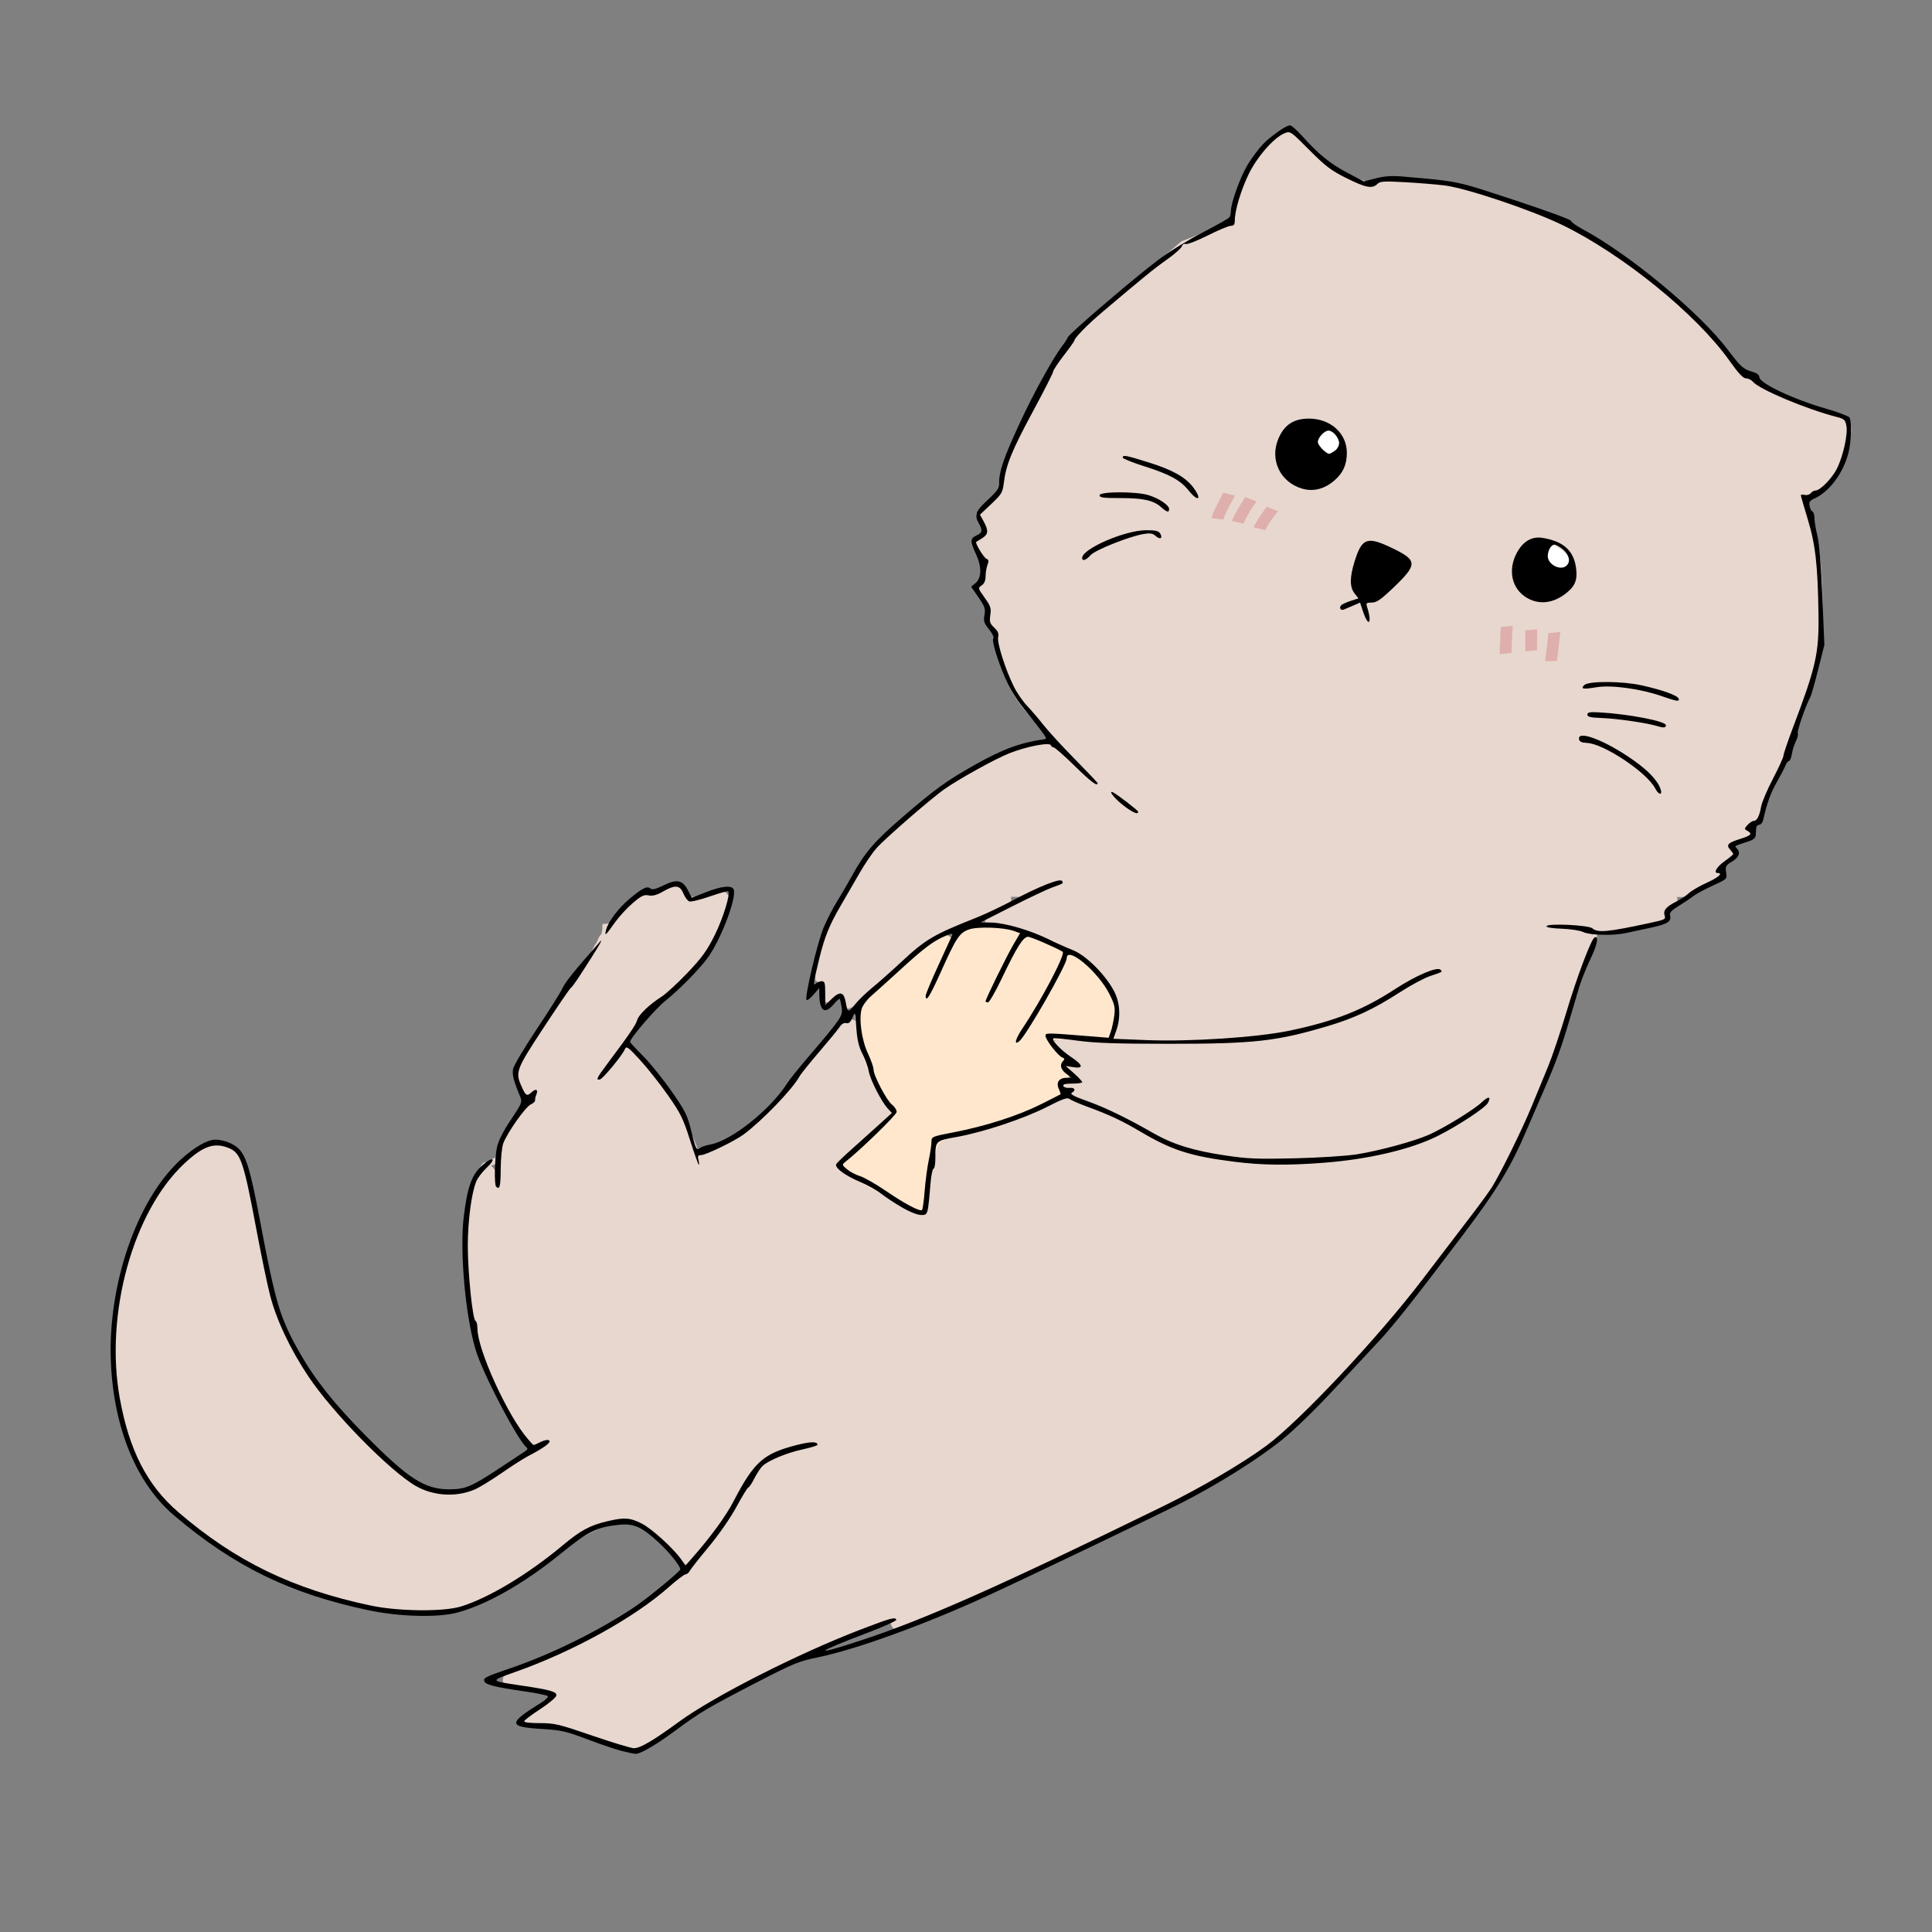 <?xml version="1.0" encoding="UTF-8" standalone="no"?>
<svg
   xmlns:dc="http://purl.org/dc/elements/1.1/"
   xmlns:cc="http://creativecommons.org/ns#"
   xmlns:rdf="http://www.w3.org/1999/02/22-rdf-syntax-ns#"
   xmlns:svg="http://www.w3.org/2000/svg"
   xmlns="http://www.w3.org/2000/svg"
   xmlns:sodipodi="http://sodipodi.sourceforge.net/DTD/sodipodi-0.dtd"
   xmlns:inkscape="http://www.inkscape.org/namespaces/inkscape"
   version="1.1"
   id="svg957"
   width="320"
   height="320"
   viewBox="0 0 320 320"
   sodipodi:docname="rakko_other.svg"
   inkscape:version="1.0.1 (3bc2e813f5, 2020-09-07)">
  <rect x="0" y="0" width="320" height="320" fill="#808080" stroke="none"/>
  <defs
     id="defs961" />
  <sodipodi:namedview
     pagecolor="#ffffff"
     bordercolor="#666666"
     borderopacity="1"
     objecttolerance="10"
     gridtolerance="10"
     guidetolerance="10"
     inkscape:pageopacity="0"
     inkscape:pageshadow="2"
     inkscape:window-width="1280"
     inkscape:window-height="971"
     id="namedview959"
     showgrid="false"
     inkscape:zoom="3.1422058"
     inkscape:cx="211.56659"
     inkscape:cy="108.12821"
     inkscape:window-x="-8"
     inkscape:window-y="-8"
     inkscape:window-maximized="1"
     inkscape:current-layer="layer14" />
  <g
     inkscape:groupmode="layer"
     id="layer5"
     inkscape:label="Image 1"
     style="display:none">
    <path
       style="fill:#e8d7cf;fill-opacity:1;stroke:#ababab;stroke-width:0.983;stroke-miterlimit:4;stroke-dasharray:none;stroke-opacity:0;paint-order:stroke fill markers"
       id="path998"
       d="m 263.413,153.455 c 0.011,0.572 -0.245,1.11 -0.389,1.656 -0.107,0.563 -0.324,1.094 -0.488,1.641 0,0 1.536,0.183 1.536,0.183 v 0 c 0.171,-0.554 0.37,-1.101 0.486,-1.671 0.183,-0.64 0.436,-1.274 0.412,-1.952 0,0 -1.557,0.142 -1.557,0.142 z" />
    <path
       style="fill:#e8d7cf;fill-opacity:1;stroke:#ababab;stroke-width:0.983;stroke-miterlimit:4;stroke-dasharray:none;stroke-opacity:0;paint-order:stroke fill markers"
       id="path1002"
       d="m 81.59,192.983 c 0.473,-0.202 0.435,-0.151 1.026,-0.277 0.513,-0.097 1.016,-0.237 1.531,-0.327 0.055,-0.008 0.111,-0.016 0.166,-0.024 0,0 0.213,-0.742 0.213,-0.742 v 0 c -0.063,0.006 -0.126,0.012 -0.189,0.018 -0.527,0.08 -1.037,0.228 -1.559,0.337 -0.595,0.125 -1.199,0.227 -1.758,0.48 0,0 0.569,0.535 0.569,0.535 z" />
    <path
       style="fill:#e8d7cf;fill-opacity:1;stroke:#ababab;stroke-width:0.983;stroke-miterlimit:4;stroke-dasharray:none;stroke-opacity:0;paint-order:stroke fill markers"
       id="path1006"
       d="m 100.927,152.902 c -0.022,0.209 -0.045,0.417 -0.107,0.619 -0.069,0.176 -0.119,0.36 -0.184,0.538 -0.062,0.145 -0.139,0.283 -0.195,0.429 -0.076,0.157 -0.179,0.299 -0.288,0.435 -0.149,0.16 -0.285,0.33 -0.424,0.499 -0.164,0.134 -0.292,0.3 -0.418,0.468 -0.124,0.1 -0.228,0.228 -0.357,0.322 -0.109,0.109 -0.218,0.218 -0.312,0.34 0,0 0.506,0.214 0.506,0.214 v 0 c 0.089,-0.097 0.18,-0.193 0.281,-0.277 0.136,-0.128 0.279,-0.251 0.392,-0.399 0.127,-0.163 0.276,-0.303 0.413,-0.456 0.14,-0.173 0.289,-0.337 0.428,-0.51 0.123,-0.167 0.24,-0.339 0.319,-0.532 0.069,-0.151 0.139,-0.301 0.198,-0.456 0.059,-0.188 0.129,-0.371 0.184,-0.56 0.059,-0.238 0.092,-0.479 0.114,-0.723 0,0 -0.551,0.05 -0.551,0.05 z" />
    <path
       style="fill:#e8d7cf;fill-opacity:1;stroke:#ababab;stroke-width:0.221;stroke-miterlimit:4;stroke-dasharray:none;stroke-opacity:0;paint-order:stroke fill markers"
       d="m 209.939,22.76 c -3.695,3.594 -5.849,8.555 -6.58,13.611 -2.566,0.946 -5.006,2.211 -7.537,3.238 -2.148,1.427 -4.023,3.24 -6.138,4.728 -5.283,4.359 -10.858,8.585 -14.748,14.318 -2.191,3.156 -3.565,6.794 -5.461,10.127 -1.998,3.794 -3.943,7.713 -4.551,12.005 -0.968,1.679 -2.829,2.625 -3.677,4.402 -0.037,1.008 1.075,1.848 1.033,2.759 -1.104,0.593 -2.287,1.904 -1.313,3.144 0.402,0.799 1.074,1.525 1.504,2.237 -0.42,1.162 0.018,2.612 -1.188,3.414 -0.989,1.982 2.209,3.187 1.564,5.271 -0.262,1.317 0.712,2.29 1.32,3.295 0.306,3.495 1.744,6.82 3.356,9.901 1.667,2.523 3.806,4.756 5.749,7.02 -3.923,0.111 -7.595,1.92 -11.001,3.736 -4.518,2.29 -8.622,5.28 -12.37,8.674 -3.26,2.789 -6.562,5.698 -8.555,9.576 -2.521,4.428 -5.46,8.758 -6.576,13.808 -0.272,1.703 -1.369,3.523 -0.734,5.235 0.245,0.634 1.149,0.56 1.499,0.706 0.172,1.203 -0.311,3.272 1.343,3.408 0.898,0.342 1.675,-1.77 2.079,-1.081 -0.286,0.753 1.272,1.987 0.694,2.125 -1.963,0.957 -2.949,3.133 -4.444,4.64 -3.215,3.904 -6.083,8.118 -9.89,11.498 -2.622,2.561 -5.948,4.493 -9.371,5.647 -1.092,-3.493 -2.417,-6.959 -4.725,-9.85 -2.004,-2.736 -4.091,-5.493 -6.673,-7.697 1.522,-1.992 2.356,-4.573 4.631,-5.896 4.698,-3.643 9.213,-8.032 11.196,-13.784 0.547,-1.813 1.736,-3.702 1.323,-5.642 -0.94,-1.536 -2.847,-0.254 -4.161,-0.032 -0.992,0.184 -2.081,0.854 -2.994,0.723 -0.573,-1.254 -1.73,-2.587 -3.27,-2.125 -1.556,0.412 -2.923,1.466 -4.605,1.34 -2.497,0.742 -4.121,3.059 -5.724,4.97 -0.947,1.64 -2.066,3.145 -3.199,4.664 -3.991,6.292 -8.647,12.16 -12.271,18.685 -0.883,1.482 -0.885,3.267 -0.119,4.795 0.283,0.799 0.764,1.79 1.471,2.092 -2.345,2.293 -4.246,5.248 -4.89,8.494 0.246,1.157 -1.051,0.437 -1.562,1.117 -3.197,2.649 -3.711,7.11 -3.796,10.998 0.042,5.22 -0.265,10.554 0.944,15.671 0.744,1.994 0.717,4.206 1.621,6.171 1.989,5.149 4.313,10.304 7.818,14.613 0.971,0.775 -1.098,1.094 -1.591,1.671 -3.578,1.974 -6.831,5.373 -11.21,5.213 -4.488,0.051 -7.791,-3.508 -10.863,-6.303 -6.604,-6.294 -12.826,-13.349 -16.182,-21.956 -2.923,-8.255 -3.463,-17.089 -5.977,-25.462 -0.522,-2.101 -2.247,-3.837 -4.466,-3.994 -3.603,-0.38 -6.264,2.672 -8.546,4.996 -1.3,1.593 -3.249,3.166 -2.779,5.461 -0.001,16.1 -0.003,32.199 -0.004,48.299 0.661,1.709 2.438,2.731 3.695,4.025 8.126,7.189 18.075,12.159 28.592,14.731 4.15,1.277 8.497,1.568 12.815,1.443 3.02,0.109 6.118,-0.068 8.854,-1.493 6.056,-2.673 11.334,-6.736 16.536,-10.758 2.535,-1.72 5.691,-3.071 8.792,-2.482 3.113,1.216 5.358,3.9 7.511,6.347 1.172,0.796 -0.188,1.116 -0.763,1.7 -8.218,7.176 -18.17,12.008 -28.344,15.662 -1.186,0.192 -2.542,1.579 -1.362,2.647 2.051,0.973 4.476,0.871 6.676,1.396 0.424,0.203 2.107,0.147 1.768,0.567 -1.442,1.242 -3.307,2.021 -4.47,3.538 -0.208,2.027 2.297,1.552 3.599,1.718 4.95,0.313 9.567,2.637 14.368,3.906 2.282,1.02 4.334,-0.946 6.189,-2 5.312,-3.8 10.885,-7.16 16.754,-10.034 3.518,-1.742 7.185,-3.57 10.736,-4.993 1.077,1.415 2.934,0.098 4.273,-0.139 14.807,-4.872 28.804,-11.825 42.864,-18.478 9.976,-4.966 20.348,-9.577 28.935,-16.819 7.378,-6.891 14.219,-14.361 20.609,-22.174 4.826,-6.222 9.771,-12.372 14.252,-18.847 5.287,-9.587 9.488,-19.752 12.723,-30.208 0.956,-3.243 2.244,-6.316 3.184,-9.52 -0.151,-0.756 -0.094,-1.397 0.157,-2.141 0.19,-0.156 1.107,0.364 1.638,0.199 3.384,-0.294 6.761,-0.979 10.021,-1.914 0.981,-0.325 0.876,-1.39 0.991,-2.165 2.52,-1.795 5.189,-3.416 7.938,-4.856 0.904,-0.363 1.039,-1.488 0.798,-2.183 0.935,-0.937 3.056,-1.786 2.204,-3.426 -0.447,-0.689 1.144,-0.64 1.578,-1.06 1.018,-0.337 1.85,-1.659 1.024,-2.588 0.536,-3.862 0.212,-7.813 0.342,-11.708 0.052,-20.798 0.018,-41.597 0.028,-62.395 -0.169,-1.287 -1.767,-1.275 -2.303,-2.373 -6.768,-8.975 -15.573,-16.352 -25.224,-22.08 -6.676,-3.81 -14.007,-6.385 -21.423,-8.322 -4.407,-0.797 -8.946,-1.451 -13.421,-0.945 -0.772,0.142 -1.362,0.919 -2.206,0.412 -3.46,-1.079 -6.414,-3.265 -8.893,-5.862 -1.284,-1.915 -3.678,-1.094 -5.597,-1.26 -0.639,-0.023 -1.255,-0.034 -1.84,0.263 z m 7.23,47.712 c 2.541,0.007 4.89,2.152 4.756,4.753 0.047,3.382 -4.114,5.996 -7.058,4.12 -3.032,-1.479 -3.315,-6.15 -0.648,-8.11 0.849,-0.603 1.921,-0.831 2.95,-0.762 z m 37.862,19.857 c 2.544,-0.16 5.107,1.796 4.943,4.493 0.1,1.824 -1.736,3.162 -3.326,3.608 -2.527,0.758 -5.485,-1.387 -5.028,-4.12 0.172,-1.686 1.274,-4.407 3.412,-3.98 z m -28.011,0.324 c 1.947,0.63 4.109,1.311 5.577,2.753 -1.169,2.069 -3.062,3.74 -5.021,5.06 -0.441,0.219 -1.353,0.482 -1.559,0.44 -0.625,-1.065 -1.331,-2.196 -1.034,-3.518 0.337,-1.634 0.609,-3.632 1.972,-4.728 0.021,-0.004 0.043,-0.008 0.065,-0.007 z m -64.688,62.842 c 2.35,0.637 4.884,0.71 7.182,1.656 3.148,1.187 6.321,2.427 9.228,4.162 2.259,1.862 4.519,4.136 5.345,7.016 0.206,1.748 0.043,3.57 -0.654,5.2 -2.965,0.093 -5.89,-0.447 -8.833,-0.63 -1.594,0.223 -1.358,2.246 -0.304,2.982 0.654,0.681 1.387,1.279 2.131,1.857 -1.165,0.733 -0.296,2.137 0.552,2.717 -1.263,-0.086 -2.521,1.443 -1.403,2.462 0.432,0.429 -1.406,0.593 -1.745,0.97 -5.663,2.784 -11.713,4.596 -17.875,5.851 -1.833,0.41 -2.28,2.451 -2.144,4.064 -0.461,2.231 -0.898,4.478 -1.051,6.766 -0.14,0.598 0.066,1.876 -0.861,1.336 -3.444,-1.482 -6.317,-4.023 -9.748,-5.557 -0.729,-0.404 -1.586,-0.809 -2.168,-1.328 2.702,-2.809 5.783,-5.257 8.55,-7.972 0.919,-1.49 -1.214,-2.418 -1.665,-3.709 -1.605,-2.764 -2.457,-5.88 -3.511,-8.872 -0.484,-1.59 -0.35,-3.312 -0.805,-4.88 -0.559,-0.669 1.224,-1.499 1.723,-2.225 3.342,-2.994 6.535,-6.189 10.204,-8.807 2.391,-1.436 5.015,-2.408 7.563,-3.519 0.096,0.153 0.192,0.306 0.288,0.459 z"
       id="path1010" />
    <path
       style="fill:#e8d7cf;fill-opacity:1;stroke:#ababab;stroke-width:0.625;stroke-miterlimit:4;stroke-dasharray:none;stroke-opacity:0;paint-order:stroke fill markers"
       d="m 24.447,199.222 c -7.646,14.298 -8.666,32.928 -0.029,47.005 3.224,1.185 1.984,-3.565 2.269,-5.367 -0.012,-13.839 0.361,-27.827 -0.254,-41.569 -0.294,-0.909 -1.5,-0.617 -1.986,-0.07 z"
       id="path1012" />
    <path
       style="fill:#e8d7cf;fill-opacity:1;stroke:#ababab;stroke-width:0.625;stroke-miterlimit:4;stroke-dasharray:none;stroke-opacity:0;paint-order:stroke fill markers"
       d="m 289.843,63.731 c -0.123,23.519 -0.008,47.056 -0.038,70.581 2.697,3.386 3.747,-3.773 5.03,-5.712 3.382,-9.126 8.195,-18.314 7.07,-28.359 0.222,-5.804 -0.974,-12.119 -2.122,-17.362 4.499,-2.043 7.337,-7.558 6.912,-12.388 -2.061,-3.6 -7.196,-3.219 -10.447,-5.271 -2.017,-0.451 -4.784,-3.564 -6.403,-1.489 z"
       id="path1014" />
  </g>
  <g
     inkscape:groupmode="layer"
     id="layer14"
     inkscape:label="Image 10">
    <path
       style="fill:#ffffff;fill-opacity:1;stroke:#ababab;stroke-width:0.156;stroke-miterlimit:4;stroke-dasharray:none;stroke-opacity:0;paint-order:stroke fill markers"
       d="m 220.016,70.632 c -1.482,0.106 -2.933,1.876 -2.245,3.326 0.572,0.821 1.354,1.752 2.383,1.919 1.528,-0.182 2.821,-1.812 2.163,-3.333 -0.339,-0.965 -1.205,-1.935 -2.302,-1.912 z"
       id="path1171" />
    <path
       style="fill:#ffffff;fill-opacity:1;stroke:#ababab;stroke-width:0.156;stroke-miterlimit:4;stroke-dasharray:none;stroke-opacity:0;paint-order:stroke fill markers"
       d="m 257.258,89.575 c -1.802,0.435 -2.135,3.169 -0.802,4.321 1.013,1.085 3.046,1.296 3.855,-0.148 0.881,-1.427 -0.522,-2.864 -1.646,-3.62 -0.425,-0.259 -0.887,-0.572 -1.407,-0.553 z"
       id="path1173" />
  </g>
  <g
     inkscape:groupmode="layer"
     id="layer7"
     inkscape:label="Image 3"
     style="display:inline">
    <path
       style="fill:#e8d7cf;fill-opacity:1;stroke:#ababab;stroke-width:0.983;stroke-miterlimit:4;stroke-dasharray:none;stroke-opacity:0;paint-order:stroke fill markers"
       id="path1020"
       d="m 99.784,153.05 c 0.008,0.567 0.01,1.19 -0.222,1.719 -0.379,0.309 -0.519,0.88 -0.732,1.315 -0.417,0.538 -0.669,1.179 -0.992,1.774 -0.2,0.439 -0.096,0.23 -0.31,0.628 0,0 2.13,0.538 2.13,0.538 v 0 c 0.215,-0.432 0.112,-0.225 0.309,-0.619 0.313,-0.617 0.648,-1.22 1.002,-1.814 0.258,-0.525 0.546,-1.03 0.78,-1.565 0.169,-0.715 0.261,-1.44 0.237,-2.176 0,0 -2.202,0.201 -2.202,0.201 z" />
    <path
       style="fill:#e8d7cf;fill-opacity:1;stroke:#ababab;stroke-width:0.983;stroke-miterlimit:4;stroke-dasharray:none;stroke-opacity:0;paint-order:stroke fill markers"
       id="path1022"
       d="m 81.748,192.935 c 0.748,-0.145 0.346,-0.064 1.208,-0.245 0,0 0.456,-2.12 0.456,-2.12 v 0 c -0.792,0.181 -0.417,0.109 -1.123,0.224 0,0 -0.54,2.14 -0.54,2.14 z" />
    <path
       style="fill:#e8d7cf;fill-opacity:1;stroke:#ababab;stroke-width:0.983;stroke-miterlimit:4;stroke-dasharray:none;stroke-opacity:0;paint-order:stroke fill markers"
       id="path1026"
       d="m 81.387,193.07 c 0.33,-0.161 0.668,-0.299 1.017,-0.415 0.314,-0.078 0.626,-0.163 0.938,-0.252 0.293,-0.072 0.587,-0.138 0.879,-0.214 0,0 0.067,-0.373 0.067,-0.373 v 0 c -0.292,0.081 -0.587,0.146 -0.883,0.21 -0.421,0.121 -0.842,0.241 -1.263,0.363 -0.356,0.123 -0.699,0.274 -1.044,0.423 0,0 0.29,0.258 0.29,0.258 z" />
    <path
       style="fill:#e8d7cf;fill-opacity:1;stroke:#ababab;stroke-width:0.983;stroke-miterlimit:4;stroke-dasharray:none;stroke-opacity:0;paint-order:stroke fill markers"
       id="path1028"
       d="m 81.051,192.765 c 0.099,-0.132 0.22,-0.244 0.327,-0.369 0.183,-0.123 0.393,-0.191 0.601,-0.256 0.219,-0.07 0.444,-0.116 0.669,-0.161 0.372,-0.075 0.74,-0.17 1.111,-0.249 -0.009,-0.007 -0.206,-0.187 -0.263,-0.179 -0.087,0.012 -0.16,0.072 -0.241,0.106 -0.274,0.115 -0.554,0.213 -0.835,0.311 -0.255,0.088 -0.509,0.18 -0.764,0.269 -0.275,0.096 -0.136,0.053 -0.27,0.082 0.056,0.085 0.079,0.206 0.168,0.255 0.054,0.03 0.115,-0.044 0.172,-0.065 0.373,-0.134 0.753,-0.245 1.13,-0.367 -0.05,-0.104 -0.052,-0.252 -0.15,-0.312 -0.075,-0.045 -0.17,0.042 -0.254,0.066 -0.103,0.029 -0.205,0.063 -0.307,0.094 0,0 -0.058,0.361 -0.058,0.361 v 0 c 0.1,-0.029 0.2,-0.059 0.301,-0.088 0.069,-0.02 0.175,0.003 0.208,-0.061 0.049,-0.097 -0.006,-0.217 -0.01,-0.326 0.116,0.043 0.02,0.004 -0.29,0.103 -0.105,0.034 -0.683,0.215 -0.846,0.278 -0.073,0.028 -0.186,0.025 -0.214,0.098 -0.041,0.106 0.031,0.225 0.046,0.338 0.205,-0.018 0.08,7e-5 0.423,-0.117 0.327,-0.112 0.651,-0.236 0.978,-0.347 0.285,-0.103 0.57,-0.206 0.849,-0.325 0.13,-0.056 0.444,-0.16 0.465,-0.354 0.009,-0.081 -0.103,-0.126 -0.155,-0.19 -0.371,0.078 -0.737,0.184 -1.111,0.247 -0.322,0.073 0.07,-0.013 -0.254,0.048 -0.259,0.049 -0.509,0.138 -0.761,0.213 -0.248,0.084 -0.504,0.178 -0.689,0.37 -0.122,0.133 -0.249,0.263 -0.349,0.415 0,0 0.374,0.113 0.374,0.113 z" />
    <path
       style="fill:#e8d7cf;fill-opacity:1;stroke:#ababab;stroke-width:0.983;stroke-miterlimit:4;stroke-dasharray:none;stroke-opacity:0;paint-order:stroke fill markers"
       id="path1030"
       d="m 263.788,154.352 c -0.037,0.353 -0.065,0.706 -0.083,1.06 -0.007,0.139 -0.009,0.278 -0.012,0.418 0,0 0.774,-0.061 0.774,-0.061 v 0 c 0.002,-0.133 0.005,-0.267 0.011,-0.4 0.016,-0.337 0.039,-0.675 0.09,-1.009 0,0 -0.779,-0.008 -0.779,-0.008 z" />
    <path
       style="fill:#e8d7cf;fill-opacity:1;stroke:#ababab;stroke-width:0.156;stroke-miterlimit:4;stroke-dasharray:none;stroke-opacity:0;paint-order:stroke fill markers"
       d="m 213.396,21.247 c -2.115,0.239 -3.551,2.106 -4.856,3.607 -2.526,3.185 -4.113,7.094 -4.728,11.098 0.035,0.438 0.014,0.883 -0.538,0.853 -2.553,0.977 -4.993,2.247 -7.571,3.147 -1.358,1.164 -2.713,2.365 -4.171,3.424 -4.227,3.416 -8.531,6.764 -12.461,10.524 -1.703,1.78 -2.986,3.907 -4.425,5.896 -1.617,2.713 -2.88,5.626 -4.42,8.378 -2.01,3.946 -4.343,7.908 -4.824,12.396 -0.687,1.942 -2.826,2.907 -3.78,4.656 0.074,1.03 1.185,1.858 1.062,2.902 -0.662,0.631 -2.06,1.181 -1.596,2.341 0.394,1.006 1.16,1.864 1.775,2.687 -0.33,1.004 -0.169,2.169 -0.657,3.099 -0.729,0.544 -0.978,1.562 -0.328,2.272 0.645,1.103 1.744,2.205 1.386,3.584 -0.343,1.049 0.289,1.876 1.01,2.554 0.581,0.768 0.196,1.87 0.563,2.743 0.982,3.987 2.683,7.89 5.508,10.925 1.142,1.436 2.771,3.106 3.699,4.318 -3.261,-0.249 -6.401,1.097 -9.3,2.446 -4.638,2.297 -9.141,4.948 -12.997,8.432 -3.664,3.18 -7.636,6.261 -9.966,10.625 -0.625,1.25 -1.606,2.365 -1.97,3.713 0.472,1.213 2.046,0.524 3.04,0.705 9.19,-0.022 18.388,0.044 27.572,-0.033 0.815,-0.071 1.752,-1.308 2.151,-0.202 1.229,0.359 2.625,0.064 3.914,0.173 34.424,0.102 68.849,0.047 103.274,0.062 1.573,-0.72 3.07,-1.672 4.642,-2.434 0.797,-0.275 1.617,-1.38 0.739,-2.048 0.775,-0.851 1.914,-1.349 2.575,-2.286 0.236,-0.603 -0.282,-1.163 -0.564,-1.592 1.065,-0.626 2.525,-0.671 3.326,-1.677 0.301,-0.521 -0.182,-1.071 -0.436,-1.404 0.936,-0.554 1.964,-1.194 2.15,-2.377 0.915,-3.932 3.396,-7.203 4.466,-11.09 2.181,-6.442 5.297,-12.826 5.267,-19.784 -0.03,-4.713 -0.018,-9.471 -0.839,-14.127 -0.468,-2.396 -1.2,-4.728 -1.853,-7.077 0.902,-0.093 1.598,-0.728 2.42,-1.045 3.235,-2.18 4.559,-6.174 4.935,-9.887 0.173,-1.318 -0.257,-3.043 -1.795,-3.277 -4.608,-1.405 -9.251,-2.933 -13.422,-5.383 -0.648,-0.532 -1.362,-1.017 -2.168,-1.211 -2.052,-2.145 -3.618,-4.701 -5.698,-6.841 -6.43,-6.966 -14.102,-12.747 -22.362,-17.372 -5.45,-2.89 -11.344,-4.839 -17.235,-6.614 -4.36,-1.375 -8.972,-1.479 -13.499,-1.704 -1.06,-0.071 -2.168,0.028 -3.023,0.714 -1.701,0.192 -3.219,-0.92 -4.713,-1.586 -3.284,-1.611 -5.541,-4.761 -8.405,-6.988 -0.262,-0.158 -0.566,-0.248 -0.873,-0.236 z m 3.392,48.93 c 1.645,-0.093 3.276,0.533 4.346,1.801 0.987,0.875 1.144,2.213 1.039,3.456 0.254,1.977 -1.334,3.532 -2.928,4.4 -1.508,0.774 -3.39,0.75 -4.766,-0.299 -2.841,-1.546 -3.247,-5.741 -1.133,-8.055 0.814,-1.085 2.155,-1.349 3.441,-1.303 z m 38.094,19.757 c 2.293,-0.079 4.916,1.185 5.283,3.664 0.394,1.489 0.105,3.261 -1.296,4.124 -1.656,1.348 -4.204,1.788 -5.966,0.383 -2.164,-1.582 -2.162,-4.94 -0.501,-6.897 0.57,-0.857 1.392,-1.474 2.479,-1.275 z m -27.789,0.423 c 1.932,0.317 3.694,1.337 5.348,2.343 0.63,0.275 0.704,0.988 0.231,1.448 -1.398,1.741 -3.007,3.361 -4.824,4.663 -0.592,0.422 -1.475,0.047 -1.97,0.664 -0.463,-0.423 -0.435,-1.206 -0.957,-1.718 -0.746,-1.441 -0.176,-3.177 0.199,-4.654 0.402,-0.957 0.602,-2.369 1.711,-2.732 0.087,-0.013 0.175,-0.016 0.263,-0.013 z"
       id="path1034" />
    <path
       style="fill:#e8d7cf;fill-opacity:1;stroke:#ababab;stroke-width:0.625;stroke-miterlimit:4;stroke-dasharray:none;stroke-opacity:0;paint-order:stroke fill markers"
       d="m 111.52,146.538 c -2.916,0.951 -6.243,1.325 -8.312,4.039 -3.006,2.011 -1.861,6.796 -5.378,8.128 -4.504,5.853 -9.166,11.826 -12.397,18.47 -0.387,1.802 0.876,4.398 2.732,4.301 -2.397,3.677 -6.554,7.331 -5.583,12.249 0.298,2.601 -2.267,-4.441 -3.394,0.751 -3.893,9.127 -2.179,19.631 0.264,28.943 1.908,5.57 4.053,11.644 8.421,15.722 2.492,0.197 -1.578,1.754 -2.238,2.561 -4.555,2.943 -10.587,7.311 -16.087,3.918 -7.453,-5.144 -13.79,-11.889 -18.897,-19.358 -6.759,-10.569 -6.626,-23.658 -11.043,-35.063 -2.958,-3.915 -8.355,-0.422 -10.668,2.495 -10.151,11.672 -11.97,28.756 -8.296,43.317 3.72,12.979 16.259,20.599 27.916,25.643 9.047,3.48 19.232,5.703 28.83,3.514 8.691,-3.003 14.984,-10.366 23.465,-13.675 5.676,-1.7 9.051,4.439 13.062,6.919 -8.227,7.782 -18.527,13.115 -28.998,17.243 -1.897,0.181 -2.36,2.767 -0.191,2.803 1.841,0.689 4.885,0.248 6.169,1.417 -0.844,1.756 -5.688,3.35 -3.471,5.106 6.268,-0.481 11.892,3.584 18.064,3.691 8.09,-3.899 15.312,-9.468 23.583,-13.091 6.001,-2.833 12.005,-5.947 18.471,-7.692 0.57,2.583 3.946,-0.241 5.403,-0.45 18.244,-7.887 36.47,-16.085 53.542,-26.305 13.968,-9.38 23.934,-23.3 34.294,-36.282 7.187,-8.727 12.334,-18.832 16.113,-29.444 2.504,-6.952 5.416,-13.915 7.117,-21.067 -0.394,-1 -1.433,-1.328 0.387,-1.012 3.925,-0.035 8.612,0.038 11.78,-2.534 0.42,-1.266 3.2,-3.109 0.511,-3.695 -22.957,-1.021 -45.979,-0.291 -68.96,-0.525 -12.216,0.063 -24.464,-0.128 -36.661,0.093 -2.38,1.835 -6.323,2.284 -7.935,4.886 0.826,1.908 3.612,0.575 5.213,1.675 6.48,2.24 15.005,5.048 16.278,12.854 0.018,2.279 0.56,6.301 -2.897,4.986 -2.244,0.011 -10.578,-1.154 -5.828,2.567 2.505,1.186 0.74,1.61 1.173,3.202 1.571,0.881 1.039,0.742 -0.292,1.187 -1.976,1.537 3.993,3.808 0.634,2.34 -7.218,2.668 -14.521,5.543 -22.087,7.254 -1.814,3.469 -1.131,8.319 -2.829,11.852 -4.591,-1.876 -9.282,-4.547 -13.145,-7.32 2.462,-3.366 6.23,-5.669 8.61,-8.983 -2.962,-4.43 -4.67,-9.625 -5.842,-14.739 -2.1,-2.08 -4.216,1.754 -5.584,3.015 -5.908,6.99 -11.79,15.663 -20.74,18.553 -2.308,-6.777 -6.435,-13.189 -11.652,-18.038 -3.584,3.322 -0.627,0.256 0.717,-1.606 5.409,-7.35 14.919,-12.905 15.983,-22.669 -1.606,-3.509 -6.308,2.445 -7.821,-1.601 -0.411,-0.362 -0.95,-0.6 -1.505,-0.543 z"
       id="path1036" />
    <path
       style="fill:#e8d7cf;fill-opacity:1;stroke:#ababab;stroke-width:0.625;stroke-miterlimit:4;stroke-dasharray:none;stroke-opacity:0;paint-order:stroke fill markers"
       d="m 139.925,147.919 c -2.487,4.33 -5.352,9.316 -4.85,14.449 1.524,0.848 0.149,4.45 2.801,3.501 1.425,-1.254 1.897,0.229 2.393,1.278 3.603,-1.029 5.941,-4.94 8.999,-7.102 4.978,-5.094 12.049,-6.869 18.028,-10.282 1.215,-2.626 -3.297,-2.059 -4.73,-2.181 -7.503,0.164 -15.327,-0.572 -22.642,0.338 z"
       id="path1038" />
  </g>
  <g
     inkscape:groupmode="layer"
     id="layer8"
     inkscape:label="Image 4"
     style="display:none">
    <path
       style="fill:#cfb9ab;fill-opacity:1;stroke:#ababab;stroke-width:0.983;stroke-miterlimit:4;stroke-dasharray:none;stroke-opacity:0;paint-order:stroke fill markers"
       id="path1043"
       d="m 184.222,133.373 c 0.922,0.616 1.813,1.279 2.7,1.945 0.673,0.496 1.287,1.065 1.937,1.589 0.941,0.661 1.864,1.35 2.805,2.011 1.066,0.699 2.232,1.217 3.399,1.719 1.861,0.685 3.738,1.328 5.596,2.023 1.695,0.695 3.458,1.197 5.209,1.727 2.127,0.626 4.269,1.202 6.413,1.767 3.133,0.769 6.257,1.57 9.396,2.311 2.159,0.493 4.307,1.032 6.468,1.516 2.065,0.467 4.09,1.088 6.138,1.623 1.918,0.593 3.887,0.941 5.874,1.197 2.559,0.312 5.126,0.548 7.689,0.824 1.82,0.221 3.644,0.396 5.471,0.541 1.104,0.118 2.212,0.233 3.307,0.423 0.127,0.022 0.254,0.044 0.381,0.066 0,0 0.91,-1.761 0.91,-1.761 v 0 c -0.121,-0.018 -0.242,-0.036 -0.364,-0.054 -1.141,-0.202 -2.294,-0.308 -3.445,-0.437 -1.821,-0.146 -3.644,-0.279 -5.462,-0.472 -2.55,-0.272 -5.104,-0.514 -7.648,-0.841 -1.933,-0.252 -3.863,-0.538 -5.735,-1.103 -0.628,-0.161 -1.678,-0.426 -2.3,-0.599 -1.287,-0.358 -2.545,-0.821 -3.856,-1.087 -2.168,-0.474 -4.343,-0.918 -6.505,-1.422 -3.124,-0.718 -6.226,-1.522 -9.326,-2.334 -2.12,-0.593 -4.259,-1.119 -6.368,-1.754 -1.721,-0.541 -3.46,-1.036 -5.143,-1.69 -1.837,-0.675 -3.678,-1.338 -5.518,-2.003 -1.084,-0.474 -2.174,-0.939 -3.184,-1.56 -0.93,-0.621 -1.815,-1.309 -2.736,-1.944 -0.673,-0.521 -1.272,-1.135 -1.974,-1.621 -0.903,-0.652 -1.797,-1.317 -2.689,-1.983 0,0 -1.441,1.386 -1.441,1.386 z" />
    <path
       style="fill:#cfb9ab;fill-opacity:1;stroke:#ababab;stroke-width:0.983;stroke-miterlimit:4;stroke-dasharray:none;stroke-opacity:0;paint-order:stroke fill markers"
       id="path1047"
       d="m 175.578,146.972 c 1.061,-0.047 2.124,-0.02 3.185,0.014 0.827,0.026 1.314,0.025 2.123,0.158 0.354,0.058 0.703,0.149 1.054,0.223 2.49,0.673 4.89,1.633 7.293,2.559 1.985,0.815 4.073,1.307 6.154,1.803 3.235,0.754 6.484,1.449 9.709,2.245 1.889,0.443 3.764,0.944 5.637,1.45 2.293,0.656 4.551,1.427 6.83,2.131 1.667,0.507 3.29,1.139 4.904,1.79 1.533,0.6 3.031,1.283 4.527,1.966 1.233,0.546 2.437,1.156 3.623,1.797 0.889,0.467 1.777,0.938 2.669,1.4 0,0 1.256,-1.539 1.256,-1.539 v 0 c -0.899,-0.401 -1.754,-0.902 -2.64,-1.33 -1.208,-0.664 -2.446,-1.283 -3.697,-1.861 -1.517,-0.692 -3.058,-1.328 -4.595,-1.975 -0.549,-0.225 -1.087,-0.476 -1.638,-0.698 -1.103,-0.443 -2.257,-0.76 -3.383,-1.137 -2.291,-0.688 -4.553,-1.463 -6.841,-2.162 -1.883,-0.558 -3.786,-1.032 -5.708,-1.436 -3.229,-0.763 -6.482,-1.423 -9.696,-2.252 -2.02,-0.517 -4.056,-0.99 -6.01,-1.728 -2.468,-0.922 -4.921,-1.894 -7.444,-2.662 -0.955,-0.238 -1.322,-0.37 -2.298,-0.457 -0.372,-0.033 -0.747,-0.022 -1.12,-0.034 -1.064,-0.035 -2.127,-0.089 -3.191,-0.114 0,0 -0.705,1.849 -0.705,1.849 z" />
    <path
       style="fill:#cfb9ab;fill-opacity:1;stroke:#ababab;stroke-width:0.983;stroke-miterlimit:4;stroke-dasharray:none;stroke-opacity:0;paint-order:stroke fill markers"
       id="path1053"
       d="m 179.883,129.509 c 0.658,0.531 1.233,1.167 1.76,1.827 0.38,0.472 0.773,0.933 1.151,1.406 0.372,0.543 0.889,0.964 1.378,1.397 0.571,0.525 1.201,0.972 1.86,1.379 0,0 1.335,-1.464 1.335,-1.464 v 0 c -0.599,-0.325 -1.161,-0.704 -1.664,-1.167 -0.424,-0.388 -0.9,-0.749 -1.225,-1.222 -0.378,-0.474 -0.777,-0.928 -1.169,-1.39 -0.582,-0.738 -1.224,-1.435 -1.912,-2.075 0,0 -1.514,1.309 -1.514,1.309 z" />
    <path
       style="fill:#cfb9ab;fill-opacity:1;stroke:#ababab;stroke-width:0.221;stroke-miterlimit:4;stroke-dasharray:none;stroke-opacity:0;paint-order:stroke fill markers"
       d="m 173.097,122.544 c -5.507,0.644 -10.418,3.551 -15.11,6.317 -4.952,3.249 -9.389,7.254 -13.533,11.471 -2.681,3.431 -4.666,7.36 -6.808,11.14 -1.621,3.378 -2.869,7.005 -3.415,10.716 -0.132,0.96 0.918,1.332 1.684,1.159 0.41,1.191 -0.484,3.037 0.895,3.624 0.962,-0.049 1.557,-1.53 2.35,-1.488 0.187,0.955 0.624,2.783 1.975,2.085 2.923,-2.289 5.44,-5.104 8.311,-7.428 2.513,-2.249 5.147,-4.425 8.319,-5.68 3.337,-1.577 7.017,-2.703 10.117,-4.778 0.623,-0.591 1.752,-0.512 2.483,-1.094 1.955,-1.025 4.076,-1.686 6.154,-2.345 1.079,-0.586 2.508,-0.05 3.712,-0.155 3.569,0.412 6.832,2.144 10.247,3.162 8.735,2.857 17.903,4.012 26.573,7.095 5.474,1.734 10.721,4.039 15.82,6.698 1.027,-0.072 -0.029,0.668 -0.469,0.411 -2.512,1.001 -4.714,2.769 -7.222,3.744 -5.152,2.27 -10.693,3.636 -16.257,4.416 -9.563,0.719 -19.239,0.691 -28.763,0.141 -1.88,-0.034 -3.847,-0.612 -5.686,-0.153 -1.274,0.924 0.257,2.212 1.023,2.858 0.478,0.473 1.639,1.219 1.641,1.45 -1.911,-0.079 -0.785,1.99 0.272,2.454 0.944,0.687 -0.816,0.251 -1.277,0.575 -1.226,0.338 -0.618,2.046 0.51,1.913 0.642,0.409 -0.575,0.458 -0.945,0.666 -6.009,2.859 -12.288,5.214 -18.872,6.388 -1.427,0.135 -2.776,1.233 -2.562,2.778 -0.052,2.463 -0.994,4.808 -1.063,7.284 -0.171,0.818 -0.055,1.939 -0.497,2.569 -3.659,-0.98 -6.419,-3.87 -9.837,-5.403 -1.179,-0.623 -2.553,-1.168 -3.469,-2.096 2.719,-2.86 5.818,-5.335 8.677,-8.082 0.482,-1.376 -1.156,-2.362 -1.632,-3.566 -1.592,-2.543 -2.204,-5.612 -3.378,-8.392 -0.618,-1.534 -0.152,-3.494 -1.284,-4.794 -0.646,-0.573 -1.207,0.185 -1.632,0.463 -1.891,0.476 -2.671,2.607 -3.994,3.848 -3.511,4.182 -6.613,8.814 -10.675,12.432 -2.714,2.722 -6.204,4.463 -9.75,5.829 -1.277,-3.91 -2.77,-7.826 -5.425,-11.035 -1.876,-2.334 -3.606,-4.925 -6.018,-6.732 -0.941,-0.181 0.853,-1.518 1.017,-2.206 0.949,-1.742 2.068,-3.407 3.785,-4.49 4.832,-3.626 9.218,-8.24 11.183,-14.071 0.397,-1.472 1.428,-3.109 0.803,-4.629 -1.165,-1.181 -2.887,0.055 -4.21,0.304 -0.804,0.111 -1.772,0.828 -2.542,0.511 -0.608,-0.964 -1.192,-2.462 -2.633,-2.191 -1.776,0.369 -3.369,1.423 -5.229,1.474 -2.297,0.902 -3.808,3.102 -5.369,4.871 -0.93,-0.949 -2.472,0.082 -2.202,1.313 -0.171,1.124 -1.476,2.132 -0.943,3.278 -3.183,5.264 -6.99,10.117 -10.207,15.363 -1.369,2.138 -3.398,4.763 -2.097,7.412 0.37,0.871 0.905,2.21 2.085,1.987 -2.067,2.427 -4.431,4.898 -5.208,8.087 -0.099,0.841 0.046,1.471 -0.996,1.113 -0.995,1.136 -1.958,2.403 -2.892,3.625 -1.74,3.257 -1.551,7.133 -1.734,10.72 0.043,4.471 -0.034,9.05 1.12,13.401 0.622,2.209 0.809,4.566 1.758,6.698 2.023,5.041 4.327,10.132 7.973,14.227 0.685,0.445 -1.406,0.989 -1.799,1.486 -3.099,1.749 -5.859,4.258 -9.31,5.295 -3.53,0.668 -7.194,-0.481 -9.876,-2.832 -1.718,-1.215 -3.034,-3.007 -4.843,-4.029 -1.495,0.52 -0.553,2.544 -0.817,3.746 0.056,7.56 -0.111,15.162 0.083,22.696 0.672,1.104 2.376,0.693 3.523,0.958 5.33,0.459 11.082,0.726 15.898,-2.025 5.43,-2.666 10.254,-6.346 15.005,-10.046 2.404,-1.789 5.436,-2.827 8.428,-2.747 3.383,0.907 5.709,3.767 8.05,6.181 0.223,0.683 1.722,1.21 0.882,1.735 -4.46,3.591 -8.954,7.062 -14.054,9.759 -4.938,2.811 -10.204,4.897 -15.465,6.953 -1.39,0.383 -1.166,2.451 0.241,2.553 2.471,0.489 5.019,0.661 7.437,1.393 -1.47,1.506 -3.645,2.27 -4.918,3.938 -0.162,1.49 1.785,1.128 2.728,1.304 5.058,0.102 9.642,2.533 14.471,3.742 1.857,0.933 3.711,-0.26 5.257,-1.232 4.914,-3.385 9.914,-6.682 15.259,-9.393 7.422,-3.822 15.058,-7.378 22.923,-10.122 0.014,1.447 1.729,1.387 2.654,0.858 11.919,-4.607 23.421,-10.217 34.952,-15.704 8.876,-4.424 17.98,-8.605 26.009,-14.494 7.556,-6.274 14.13,-13.636 20.53,-21.058 5.696,-6.898 11.145,-14.007 16.362,-21.272 4.289,-7.372 7.755,-15.221 10.65,-23.238 2.225,-6.058 3.717,-12.398 6.485,-18.202 0.878,-0.644 0.361,-1.858 -0.626,-2.002 -2.154,-0.577 -4.469,-1.062 -6.693,-0.745 -0.774,0.873 -1.936,0.15 -2.965,0.195 -7.635,-0.926 -15.317,-1.101 -22.693,-3.448 -12.642,-3.247 -25.596,-5.654 -37.626,-10.841 -2.511,-1.22 -4.591,-3.119 -6.854,-4.697 -0.676,-0.211 -1.367,0.145 -1.864,-0.559 -1.611,-1.44 -3.045,-3.187 -4.356,-4.833 -1.085,-2.012 -3.113,-3.356 -4.725,-4.938 -0.927,-0.64 -1.732,-1.773 -3,-1.597 z"
       id="path1055" />
    <path
       style="fill:#cfb9ab;fill-opacity:1;stroke:#ababab;stroke-width:1.251;stroke-miterlimit:4;stroke-dasharray:none;stroke-opacity:0;paint-order:stroke fill markers"
       d="m 35.888,189.729 c -10.747,3.863 -14.105,17.116 -16.012,27.218 -2.495,13.211 1.118,28.002 12.625,36.002 7.756,5.956 16.971,11.221 26.743,12.387 4.904,-3.442 1.299,-11.457 2.509,-16.43 1.747,-6.948 -1.956,-11.915 -6.75,-16.402 -10.718,-11.212 -10.445,-27.552 -16.144,-41.099 -0.646,-0.996 -1.735,-1.786 -2.971,-1.676 z"
       id="path1057" />
    <path
       style="fill:#cfb9ab;fill-opacity:1;stroke:#ababab;stroke-width:0.983;stroke-miterlimit:4;stroke-dasharray:none;stroke-opacity:0;paint-order:stroke fill markers"
       id="path1061"
       d="m 205.549,37.543 c 0.692,-0.49 1.413,-0.929 2.163,-1.325 0.672,-0.381 1.37,-0.706 2.127,-0.876 0.107,-0.024 -0.207,0.071 -0.31,0.107 1.273,-0.363 2.554,-0.693 3.836,-1.025 1.252,-0.317 2.507,-0.625 3.764,-0.923 0.892,-0.185 1.782,-0.384 2.672,-0.579 0.839,-0.145 1.689,-0.207 2.532,-0.33 0.682,-0.071 1.344,-0.24 2.002,-0.424 0.681,-0.181 1.379,-0.282 2.068,-0.429 0,0 0.435,-1.941 0.435,-1.941 v 0 c -0.705,0.14 -1.401,0.308 -2.113,0.412 -0.628,0.131 -1.22,0.381 -1.857,0.474 -0.867,0.097 -1.726,0.253 -2.597,0.323 -0.928,0.128 -1.825,0.399 -2.743,0.58 -1.27,0.279 -2.526,0.613 -3.791,0.916 -1.3,0.311 -2.58,0.699 -3.879,1.011 -1.287,0.383 -2.547,0.759 -3.691,1.482 -0.806,0.456 -1.585,0.959 -2.332,1.506 0,0 1.715,1.04 1.715,1.04 z" />
    <path
       style="fill:#cfb9ab;fill-opacity:1;stroke:#ababab;stroke-width:0.983;stroke-miterlimit:4;stroke-dasharray:none;stroke-opacity:0;paint-order:stroke fill markers"
       id="path1067"
       d="m 289.258,62.928 c 0.525,0.714 1.133,1.368 1.584,2.133 0.237,0.479 0.422,0.98 0.618,1.477 0.278,0.811 0.653,1.585 0.998,2.368 0.313,0.657 0.592,1.33 0.867,2.003 0.396,0.908 0.801,1.815 1.232,2.708 0.31,0.647 0.499,1.342 0.735,2.018 0.268,0.723 0.548,1.439 0.842,2.152 0.266,0.693 0.59,1.361 0.862,2.051 0.268,0.641 0.556,1.275 0.735,1.948 0.085,0.257 0.159,0.517 0.227,0.779 0,0 1.921,-0.54 1.921,-0.54 v 0 c -0.072,-0.267 -0.148,-0.533 -0.237,-0.796 -0.205,-0.714 -0.494,-1.398 -0.789,-2.079 -0.27,-0.703 -0.599,-1.378 -0.873,-2.08 -0.286,-0.687 -0.554,-1.379 -0.805,-2.079 -0.253,-0.729 -0.477,-1.471 -0.813,-2.168 -0.424,-0.857 -0.809,-1.735 -1.184,-2.613 -0.27,-0.696 -0.56,-1.385 -0.893,-2.053 -0.342,-0.763 -0.701,-1.522 -0.958,-2.319 -0.223,-0.567 -0.432,-1.141 -0.717,-1.681 -0.457,-0.764 -1.046,-1.428 -1.566,-2.149 0,0 -1.785,0.918 -1.785,0.918 z" />
    <path
       style="fill:#cfb9ab;fill-opacity:1;stroke:#ababab;stroke-width:0.983;stroke-miterlimit:4;stroke-dasharray:none;stroke-opacity:0;paint-order:stroke fill markers"
       id="path1069"
       d="m 205.549,37.318 c 0.072,-0.051 0.145,-0.103 0.218,-0.154 0,0 -1.671,-1.083 -1.671,-1.083 v 0 c -0.087,0.066 -0.174,0.132 -0.262,0.197 0,0 1.715,1.04 1.715,1.04 z" />
    <path
       style="fill:#cfb9ab;fill-opacity:1;stroke:#ababab;stroke-width:0.221;stroke-miterlimit:4;stroke-dasharray:none;stroke-opacity:0;paint-order:stroke fill markers"
       d="m 213.142,21.309 c -2.161,0.371 -3.448,2.483 -4.892,3.934 -2.238,2.974 -3.624,6.571 -4.369,10.198 -0.262,1.138 1.181,1.511 1.87,0.781 3.477,-2.191 7.694,-2.599 11.568,-3.696 2.509,-0.734 5.237,-0.76 7.704,-1.593 0.943,-1.313 -1.284,-1.766 -2.115,-2.331 -3.551,-1.548 -5.641,-5.044 -8.821,-7.089 -0.295,-0.136 -0.619,-0.217 -0.945,-0.203 z"
       id="path1071" />
    <path
       style="fill:#cfb9ab;fill-opacity:1;stroke:#ababab;stroke-width:0.221;stroke-miterlimit:4;stroke-dasharray:none;stroke-opacity:0;paint-order:stroke fill markers"
       d="m 293.115,64.317 c -1.494,0.417 -0.399,2.106 -0.08,3.012 2.197,4.773 4.04,9.696 6.013,14.579 1.075,0.908 2.505,-0.307 3.451,-0.985 2.927,-2.539 4.029,-6.632 3.959,-10.386 0.016,-1.345 -1.223,-2.158 -2.445,-2.244 -3.633,-1.103 -7.138,-2.51 -10.63,-3.966 -0.088,-0.015 -0.178,-0.02 -0.268,-0.011 z"
       id="path1073" />
  </g>
  <g
     inkscape:groupmode="layer"
     id="layer9"
     inkscape:label="Image 5"
     style="display:none">
    <path
       style="fill:#dcc9be;fill-opacity:1;stroke:#ababab;stroke-width:0.313;stroke-miterlimit:4;stroke-dasharray:none;stroke-opacity:0;paint-order:stroke fill markers"
       d="m 174.402,146.107 c -3.875,1.995 -7.967,3.71 -11.711,5.875 -0.829,1.688 1.941,1.436 2.963,1.733 5.04,0.987 9.848,3.161 14.162,5.904 2.759,2.381 5.609,5.774 4.696,9.689 -0.105,1.116 -1.476,3.154 0.497,3.461 8.084,0.218 16.213,0.051 24.271,-0.71 7.779,-0.894 15.478,-3.375 22.067,-7.639 1.34,-0.964 -0.181,-2.238 -1.256,-2.501 -12.082,-6.381 -25.708,-8.613 -38.707,-12.274 -5.011,-1.489 -9.988,-3.984 -15.416,-3.599 -0.52,0.023 -1.06,-0.103 -1.566,0.06 z"
       id="path1076" />
  </g>
  <g
     inkscape:groupmode="layer"
     id="layer10"
     inkscape:label="Image 6"
     style="display:none">
    <path
       style="fill:#deafac;fill-opacity:1;stroke:#ababab;stroke-width:0.983;stroke-miterlimit:4;stroke-dasharray:none;stroke-opacity:0;paint-order:stroke fill markers"
       id="path1079"
       d="m 198.325,77.345 c -0.457,-0.009 -0.359,0.129 -0.134,0.365 -0.107,-0.593 -0.226,-1.185 -0.319,-1.781 -0.058,-0.174 -0.166,-1.841 0.031,-0.685 0.018,0.107 0.031,0.215 0.046,0.323 0.693,0.384 0.218,0.051 -1.314,0.721 -0.19,0.083 0.389,-0.148 0.59,-0.2 0.794,-0.204 1.616,-0.252 2.43,-0.315 1.02,-0.103 1.654,-0.033 2.338,0.762 0.149,0.213 0.496,1.044 0.238,1.22 -0.268,-0.355 -0.07,-0.512 -0.585,-0.512 -0.134,9e-6 -0.524,0.065 -0.401,0.013 0.62,-0.261 2.438,-0.725 0.97,-0.342 -1.329,0.129 -2.791,0.26 -4.054,-0.274 -0.02,-0.012 -0.069,-0.057 -0.059,-0.036 0.013,0.026 0.045,0.036 0.068,0.054 0.062,0.11 0.149,0.209 0.187,0.33 0.066,0.209 0.085,0.429 0.119,0.646 0.028,0.177 0.2,0.417 0.064,0.534 -0.385,0.331 -0.931,0.406 -1.397,0.609 1.464,-0.294 3.493,-0.737 4.956,-0.243 0.518,0.355 -0.032,0.069 -0.219,-0.728 -0.06,-0.253 0.042,-0.533 -0.039,-0.78 -0.035,-0.107 -0.376,-0.129 -0.28,-0.187 0.418,-0.253 0.924,-0.322 1.385,-0.483 -0.176,0.04 -0.901,0.223 -1.141,0.224 -0.851,0.004 -1.604,-0.582 -2.2,-1.123 0.487,0.415 0.973,0.755 0.444,1.785 -0.272,0.53 -1.169,0.438 -1.542,0.903 -0.215,0.268 0.665,-0.182 1.005,-0.233 0.966,-0.146 1.413,-0.109 2.361,-0.103 0,0 1.737,-4.192 1.737,-4.192 v 0 c -1.725,-0.115 -1.071,-0.113 -2.832,-0.059 -1.775,0.054 -3.307,-0.022 -4.849,1.472 -0.563,0.546 -0.505,1.518 -0.489,2.302 0.008,0.39 0.372,0.687 0.558,1.03 1.398,1.3 3.156,2.589 5.149,2.627 0.295,0.005 0.586,-0.066 0.878,-0.099 0.599,-0.173 3.108,-0.569 3.861,-1.503 1.014,-1.259 0.944,-2.649 -0.102,-3.83 -0.213,-0.24 -0.497,-0.407 -0.746,-0.61 -0.871,-0.47 -1.054,-0.658 -2.056,-0.834 -1.591,-0.28 -3.359,0.114 -4.956,0.149 -1.058,0.349 -2.187,0.532 -3.175,1.048 -0.419,0.219 -0.706,0.66 -0.912,1.086 -0.685,1.416 0.096,2.823 1.139,3.744 0.242,0.146 0.473,0.313 0.727,0.437 1.603,0.781 3.407,0.704 5.14,0.794 0.3,-0.011 0.607,0.032 0.9,-0.033 1.759,-0.389 3.896,-0.814 4.791,-2.604 0.155,-0.309 0.191,-0.664 0.287,-0.996 0.044,-1.49 -0.179,-2.499 -1.025,-3.759 -1.249,-1.546 -2.73,-2.616 -4.801,-2.591 -2.5,0.144 -5.23,0.103 -7.239,1.865 -0.171,0.27 -0.391,0.515 -0.512,0.811 -0.374,0.918 -0.2,1.88 -0.068,2.819 0.155,0.936 0.286,1.889 0.635,2.776 0.12,0.225 0.218,0.464 0.36,0.676 0.524,0.784 1.403,1.412 2.365,1.443 0,0 1.691,-4.433 1.691,-4.433 z" />
    <path
       style="fill:#deafac;fill-opacity:1;stroke:#ababab;stroke-width:0.983;stroke-miterlimit:4;stroke-dasharray:none;stroke-opacity:0;paint-order:stroke fill markers"
       id="path1085"
       d="m 263.89,107.429 c 0.832,0.342 1.744,0.505 2.546,0.919 0.25,0.202 0.031,0.214 -0.054,-0.379 -0.12,-0.837 0.13,-0.233 -0.076,-0.673 0.375,-0.136 0.758,-0.249 1.124,-0.408 0.145,-0.063 -0.305,0.085 -0.459,0.12 -0.179,0.041 -0.36,0.079 -0.541,0.11 -0.51,0.087 -1.013,0.134 -1.53,0.131 -0.052,-0.022 -0.781,-0.099 -0.82,-0.218 -0.022,-0.068 0.038,-0.075 0.084,-0.06 0.172,1.145 0.348,0.625 -1.075,1.298 -0.105,0.05 0.216,-0.087 0.328,-0.117 0.253,-0.067 0.554,-0.094 0.812,-0.125 1.199,-0.098 2.408,-0.124 3.608,-0.031 0.291,0.046 0.34,0.043 0.602,0.12 0.049,0.014 0.176,0.082 0.147,0.04 -0.011,-0.017 -0.028,-0.029 -0.042,-0.044 -0.036,-0.062 -0.072,-0.125 -0.109,-0.187 -0.169,-0.172 0.013,-0.459 -0.141,-0.626 -0.071,-0.077 -0.38,-0.087 -0.286,-0.133 0.325,-0.158 0.686,-0.224 1.029,-0.336 -0.86,0.237 -1.755,0.278 -2.641,0.32 -0.805,-0.005 -1.621,0.076 -2.42,-0.054 -0.172,-0.062 -0.535,-0.096 -0.589,-0.319 -0.048,-0.156 -0.028,-0.573 0.117,-0.16 0.597,0.394 -0.121,0.326 -0.818,0.612 -0.119,0.049 0.245,-0.083 0.369,-0.117 0.325,-0.089 0.491,-0.107 0.829,-0.164 1.2,-0.161 2.406,-0.127 3.598,0.068 0.919,0.256 1.723,0.809 2.557,1.26 0.445,0.229 0.891,0.464 1.276,0.788 -0.028,0.241 -0.154,-0.402 -0.155,-0.407 -0.392,-0.45 -1.058,0.373 1.031,-0.597 0.137,-0.064 -0.292,0.08 -0.442,0.104 -0.675,0.106 -1.013,0.1 -1.71,0.13 -1.823,0.095 -3.648,0.087 -5.472,0.072 0,0 -1.112,2.919 -1.112,2.919 v 0 c 1.834,-0.017 3.669,-0.022 5.503,0.019 1.784,-0.021 4.047,0.261 5.267,-1.35 0.091,-0.198 0.212,-0.385 0.273,-0.594 0.225,-0.762 -0.015,-1.529 -0.428,-2.171 -0.517,-0.623 -1.187,-1.074 -1.915,-1.426 -0.443,-0.212 -0.893,-0.431 -1.317,-0.679 -0.564,-0.329 -1.096,-0.714 -1.733,-0.904 -0.223,-0.059 -0.443,-0.132 -0.67,-0.176 -1.181,-0.229 -2.402,-0.21 -3.598,-0.194 -1.446,0.066 -3.122,0.248 -4.188,1.328 -0.127,0.129 -0.207,0.296 -0.311,0.445 -0.068,0.183 -0.151,0.361 -0.203,0.55 -0.169,0.617 -0.032,1.273 0.155,1.866 0.417,0.935 1.003,1.522 1.963,1.909 0.414,0.136 0.558,0.201 0.991,0.272 0.672,0.11 1.353,0.021 2.029,0.048 1.042,0.004 2.083,-0.036 3.116,-0.18 1.313,-0.374 3.066,-0.553 3.304,-2.218 0.03,-0.207 -0.002,-0.419 -0.002,-0.628 -0.062,-0.204 -0.099,-0.417 -0.185,-0.611 -0.407,-0.914 -1.338,-1.336 -2.254,-1.543 -1.33,-0.197 -2.674,-0.134 -4.016,-0.151 -1.383,0.052 -3.494,0.115 -4.163,1.526 -0.135,0.284 -0.141,0.614 -0.211,0.921 0.025,0.191 0.029,0.385 0.075,0.572 0.174,0.719 0.61,1.349 1.221,1.77 0.286,0.196 0.987,0.39 1.297,0.488 0.26,0.052 0.517,0.129 0.781,0.156 0.384,0.04 0.971,-0.025 1.354,-0.061 1.136,-0.107 2.078,-0.275 3.183,-0.767 0.184,-0.153 0.412,-0.265 0.551,-0.459 0.811,-1.131 0.318,-2.199 -0.557,-3.034 -0.162,-0.117 -0.314,-0.249 -0.486,-0.351 -0.764,-0.452 -1.688,-0.507 -2.457,-0.943 0,0 -1.934,2.713 -1.934,2.713 z" />
    <path
       style="fill:#000000;fill-opacity:0;stroke:#ababab;stroke-width:0.221;stroke-miterlimit:4;stroke-dasharray:none;stroke-opacity:0;paint-order:stroke fill markers"
       d="m 219.975,70.622 c -1.335,0.202 -2.622,1.707 -2.346,3.059 0.711,1.142 2.199,2.846 3.626,1.716 1.223,-0.669 1.721,-2.279 0.777,-3.401 -0.449,-0.706 -1.178,-1.362 -2.057,-1.374 z"
       id="path1087" />
    <path
       style="fill:#000000;fill-opacity:0;stroke:#ababab;stroke-width:0.221;stroke-miterlimit:4;stroke-dasharray:none;stroke-opacity:0;paint-order:stroke fill markers"
       d="m 257.376,89.684 c -2.376,0.364 -2.092,4.09 -0.024,4.75 1.548,0.928 3.983,-0.704 3.006,-2.479 -0.692,-0.983 -1.674,-2.238 -2.983,-2.271 z"
       id="path1089" />
  </g>
  <g
     inkscape:groupmode="layer"
     id="layer6"
     inkscape:label="Image 2"
     style="display:inline">
    <path
       style="fill:#ffe7ce;fill-opacity:1;stroke:#ababab;stroke-width:0.625;stroke-miterlimit:4;stroke-dasharray:none;stroke-opacity:0;paint-order:stroke fill markers"
       d="m 162.755,152.787 c -2.082,-0.19 -4.047,1.204 -5.027,2.751 -2.118,-2.497 -5.173,1.428 -7.028,2.615 -3.049,3.21 -7.596,5.675 -9.121,9.986 0.483,5.773 2.723,11.447 5.995,16.223 -2.849,3.001 -6.609,5.365 -8.874,8.775 2.416,2.702 6.469,3.63 9.418,5.946 1.651,1.324 5.065,2.863 5.505,-0.37 1.182,-3.047 0.459,-7.257 2.218,-9.671 6.703,-2.191 14.575,-2.88 19.959,-7.817 0.65,-1.751 2.194,-3.344 0.875,-5.38 -0.353,-1.292 -1.744,-2.586 -2.08,-3.582 3.3,-0.44 6.776,0.7 9.946,-0.203 2.179,-5.599 -1.351,-11.935 -6.492,-14.392 -1.625,0.208 -2.441,-1.919 -4.437,-2.128 -1.325,-0.825 -3.532,-1.07 -4.535,-1.152 -1.412,-1.768 -4.313,-1.493 -6.323,-1.602 z"
       id="path1017" />
  </g>
  <g
     inkscape:groupmode="layer"
     inkscape:label="Image"
     id="g965"
     style="display:inline">
    <path
       style="fill:#000000;stroke-width:0.32"
       d="m 103.08,290.041 c -0.968,-0.236 -3.56,-1.11 -5.76,-1.942 -3.596,-1.361 -4.364,-1.536 -7.612,-1.733 -5.583,-0.338 -5.599,-0.934 -0.112,-4.317 0.768,-0.474 1.272,-0.981 1.12,-1.128 -0.152,-0.147 -1.933,-0.505 -3.957,-0.796 -4.695,-0.675 -6.315,-1.078 -6.524,-1.625 -0.228,-0.595 0.039,-0.729 4.444,-2.238 6.613,-2.264 14.226,-6.009 20.16,-9.917 2.253,-1.484 7.84,-6.06 7.84,-6.422 0,-0.535 -1.847,-2.841 -3.502,-4.374 -2.846,-2.635 -4.155,-3.234 -6.564,-3.002 -3.702,0.356 -5.186,1.086 -9.729,4.783 -6.017,4.896 -12.174,8.411 -17.068,9.746 -3.244,0.885 -9.619,0.723 -14.816,-0.376 -12.951,-2.739 -22.161,-7.224 -32.099,-15.631 -6.272,-5.306 -10.059,-14.452 -10.537,-25.449 -0.553,-12.725 4.262,-26.79 11.451,-33.445 2.265,-2.097 4.514,-3.415 5.823,-3.411 1.358,0.003 3.043,0.645 3.873,1.475 1.296,1.296 1.993,3.643 3.568,12.02 2.545,13.537 3.344,16.182 6.611,21.89 2.54,4.437 5.718,8.428 10.8,13.562 7.138,7.21 9.876,8.974 13.929,8.969 2.568,-0.003 3.771,-0.498 7.998,-3.295 2.181,-1.443 4.231,-2.796 4.555,-3.007 0.39,-0.254 0.474,-0.47 0.248,-0.64 -1.289,-0.967 -6.564,-10.88 -8.162,-15.336 -1.855,-5.173 -2.995,-16.939 -2.231,-23.013 0.627,-4.979 1.343,-6.905 3.142,-8.443 1.806,-1.545 2.278,-1.068 0.554,0.559 -0.661,0.624 -1.397,1.601 -1.636,2.171 -0.79,1.89 -1.405,6.554 -1.405,10.65 0,4.519 0.803,12.299 1.286,12.463 0.173,0.059 0.314,0.635 0.314,1.281 0,3.482 5.002,14.441 8.329,18.251 l 0.942,1.078 1.157,-0.549 c 0.739,-0.351 1.268,-0.438 1.465,-0.242 0.32,0.32 -0.883,1.204 -3.461,2.545 -0.751,0.391 -2.728,1.653 -4.392,2.806 -1.665,1.153 -3.662,2.377 -4.439,2.72 -3.031,1.341 -6.864,1.131 -9.779,-0.536 -4.306,-2.463 -13.811,-12.152 -17.836,-18.181 -2.99,-4.478 -5.294,-9.363 -6.341,-13.44 -0.452,-1.76 -1.483,-6.728 -2.291,-11.04 -2.072,-11.051 -2.561,-12.501 -4.485,-13.305 -2.438,-1.019 -4.3,-0.38 -7.434,2.553 -8.489,7.941 -13.166,24.886 -10.696,38.752 1.547,8.684 4.536,14.528 9.702,18.967 9.479,8.147 18.937,12.74 31.88,15.481 4.6,0.974 12.052,1.049 14.959,0.151 4.591,-1.419 11.066,-5.308 16.8,-10.092 3.035,-2.532 4.529,-3.34 7.449,-4.028 2.793,-0.659 3.704,-0.599 5.646,0.369 1.673,0.834 5.328,4.159 6.621,6.023 l 0.659,0.951 1.092,-1.238 c 3.061,-3.471 5.578,-6.915 6.873,-9.408 3.394,-6.532 4.944,-7.912 10.464,-9.318 2.306,-0.587 3.435,-0.599 3.435,-0.037 0,0.127 -1.116,0.473 -2.48,0.768 -2.582,0.559 -5.569,1.788 -6.594,2.714 -0.328,0.296 -0.942,1.222 -1.366,2.058 -0.424,0.836 -0.876,1.52 -1.005,1.521 -0.129,6.4e-4 -1.009,1.433 -1.957,3.183 -1.003,1.854 -2.914,4.613 -4.577,6.611 -1.57,1.886 -2.996,3.694 -3.169,4.017 -0.173,0.323 -0.492,0.588 -0.709,0.588 -0.217,0 -1.472,0.956 -2.789,2.124 -5.712,5.069 -15.834,10.662 -25.415,14.045 -4.277,1.51 -4.299,1.458 0.941,2.237 4.96,0.737 5.982,1.032 5.86,1.692 -0.055,0.298 -1.252,1.297 -2.659,2.219 -1.407,0.922 -2.607,1.822 -2.667,2 -0.067,0.2 0.913,0.323 2.578,0.323 2.471,0 3.169,0.166 8.74,2.08 3.33,1.144 6.418,2.079 6.861,2.077 1.056,-0.004 3.224,-1.275 7.439,-4.363 5.732,-4.198 19.679,-11.284 30.055,-15.27 5.011,-1.925 5.817,-2.147 5.969,-1.644 0.053,0.176 -2.035,1.125 -4.64,2.109 -8.994,3.396 -9.548,4.055 -1.057,1.257 10.515,-3.465 22.898,-8.968 49.92,-22.185 6.171,-3.019 13.003,-7.021 17.036,-9.98 5.501,-4.037 18.483,-17.855 25.854,-27.52 2.819,-3.696 6.394,-8.376 7.945,-10.4 1.551,-2.024 3.178,-4.256 3.616,-4.96 1.429,-2.297 4.98,-9.518 6.532,-13.28 0.835,-2.024 2.074,-5.03 2.753,-6.681 0.68,-1.651 2.037,-5.683 3.016,-8.96 1.718,-5.752 4.077,-12.03 4.654,-12.387 0.743,-0.459 0.527,0.993 -0.463,3.113 -1.39,2.976 -1.819,4.19 -3.429,9.715 -1.556,5.337 -2.408,7.689 -4.638,12.8 -0.922,2.112 -2.072,4.776 -2.557,5.92 -2.695,6.36 -4.938,10.078 -10.629,17.616 -8.058,10.674 -11.614,15.164 -14.091,17.796 -1.187,1.261 -4.505,4.821 -7.373,7.912 -3.102,3.343 -6.602,6.735 -8.64,8.37 -3.989,3.202 -10.64,7.373 -16.546,10.375 -4.541,2.309 -25.257,12.222 -32.378,15.495 -10.172,4.675 -21.725,8.856 -27.942,10.113 -3.02,0.611 -4.007,1.013 -9.76,3.982 -8.106,4.183 -9.829,5.2 -13.729,8.101 -3.162,2.353 -5.883,3.943 -6.661,3.892 -0.226,-0.015 -1.203,-0.219 -2.171,-0.455 z M 149.365,199.966 c -1.202,-0.702 -2.751,-1.725 -3.443,-2.273 -0.692,-0.548 -2.224,-1.404 -3.403,-1.902 -2.582,-1.09 -4.354,-2.413 -4.005,-2.992 0.135,-0.224 1.398,-1.432 2.806,-2.686 1.408,-1.254 3.424,-3.065 4.48,-4.024 l 1.92,-1.745 -0.69,-0.751 c -1.057,-1.151 -2.895,-4.761 -3.142,-6.173 -0.121,-0.694 -0.592,-1.99 -1.045,-2.88 -0.612,-1.202 -0.873,-2.317 -1.014,-4.338 -0.188,-2.691 -0.195,-2.709 -0.639,-1.655 -0.326,0.773 -0.607,1.023 -1.025,0.914 -0.367,-0.096 -0.761,0.131 -1.085,0.626 -0.28,0.427 -1.813,2.296 -3.408,4.154 -1.594,1.857 -3.064,3.689 -3.267,4.07 -1.073,2.021 -6.219,7.367 -9.229,9.586 -1.521,1.122 -6.279,3.426 -7.075,3.426 -0.493,0 -0.573,0.156 -0.411,0.8 0.11,0.44 0.134,0.8 0.052,0.8 -0.082,0 -0.735,-1.837 -1.451,-4.082 -1.158,-3.629 -1.572,-4.465 -3.731,-7.536 -1.335,-1.9 -3.406,-4.509 -4.602,-5.799 -2.03,-2.19 -2.195,-2.299 -2.489,-1.664 -0.508,1.097 -3.603,4.831 -4.098,4.944 -0.735,0.168 -0.547,-0.228 1.252,-2.628 3.58,-4.777 4.728,-6.457 4.913,-7.196 0.216,-0.86 2.009,-2.583 4.031,-3.873 0.743,-0.474 2.673,-2.249 4.289,-3.944 2.384,-2.5 3.233,-3.672 4.502,-6.212 1.401,-2.805 2.664,-6.893 2.255,-7.302 -0.086,-0.086 -1.461,0.298 -3.057,0.853 -1.596,0.555 -3.125,0.923 -3.4,0.817 -0.274,-0.105 -0.712,-0.702 -0.972,-1.325 -0.583,-1.395 -1.354,-1.465 -3.383,-0.305 -1.021,0.584 -1.704,0.767 -2.364,0.635 -0.774,-0.155 -1.21,0.055 -2.619,1.259 -0.93,0.795 -2.231,2.199 -2.891,3.121 -1.68,2.347 -1.808,2.459 -1.546,1.356 0.314,-1.325 2.026,-3.604 3.872,-5.157 2.111,-1.776 2.915,-2.179 3.453,-1.733 0.322,0.267 0.858,0.144 2.176,-0.503 2.232,-1.095 3.189,-0.904 4.063,0.808 l 0.635,1.245 2.329,-0.919 c 2.605,-1.028 4.33,-1.2 4.613,-0.46 0.538,1.402 -2.252,8.638 -4.43,11.489 -1.544,2.021 -4.682,5.188 -6.911,6.975 -1.664,1.334 -5.823,6.18 -5.823,6.785 0,0.092 0.972,1.147 2.16,2.343 1.188,1.196 3.306,3.817 4.706,5.825 2.266,3.247 2.624,3.963 3.249,6.498 0.777,3.148 0.886,3.361 1.477,2.891 0.224,-0.178 0.976,-0.426 1.67,-0.552 3.554,-0.642 10.031,-5.817 12.835,-10.256 0.334,-0.528 1.802,-2.36 3.264,-4.071 5.703,-6.676 5.913,-6.985 5.689,-8.397 -0.11,-0.697 -0.26,-1.327 -0.333,-1.4 -0.073,-0.073 -0.511,0.318 -0.974,0.868 -1.471,1.749 -2.351,1.175 -2.393,-1.56 l -0.017,-1.12 -0.94,1.1 c -0.517,0.605 -1.04,1 -1.162,0.878 -0.361,-0.361 1.782,-9.465 2.814,-11.951 0.523,-1.261 1.52,-3.205 2.215,-4.32 0.695,-1.115 1.803,-3.015 2.462,-4.221 2.127,-3.893 3.739,-5.77 8.425,-9.808 5.326,-4.589 7.199,-5.946 11.813,-8.558 4.673,-2.645 7.654,-3.753 11.624,-4.318 0.602,-0.086 0.65,-0.014 -3.831,-5.683 -0.626,-0.792 -1.579,-2.304 -2.118,-3.36 -1.289,-2.526 -2.827,-7.281 -2.472,-7.644 0.158,-0.162 -0.143,-0.807 -0.701,-1.502 -0.839,-1.044 -0.948,-1.385 -0.76,-2.384 0.19,-1.013 0.059,-1.398 -0.996,-2.93 l -1.215,-1.764 0.673,-0.545 c 1.092,-0.884 1.125,-2.745 0.087,-4.944 -0.976,-2.069 -0.946,-2.511 0.208,-3.037 0.89,-0.405 0.955,-0.829 0.302,-1.97 -0.789,-1.38 -0.563,-1.98 1.44,-3.84 1.631,-1.514 1.921,-1.949 1.924,-2.891 0.007,-1.905 0.773,-4.131 3.351,-9.726 2.306,-5.006 5.614,-11.007 7.183,-13.031 0.362,-0.466 0.739,-1.06 0.838,-1.319 0.241,-0.628 10.99,-9.829 15.024,-12.858 1.76,-1.322 5.072,-3.365 7.36,-4.539 2.288,-1.174 4.266,-2.293 4.395,-2.485 0.129,-0.192 0.237,-0.667 0.24,-1.053 0.009,-1.356 1.598,-5.729 2.796,-7.696 0.665,-1.092 1.785,-2.591 2.489,-3.33 1.332,-1.399 3.841,-3.15 4.514,-3.15 0.214,0 1.013,0.684 1.777,1.52 3.035,3.322 4.85,4.82 7.587,6.263 l 2.85,1.503 1.995,-0.511 c 1.413,-0.362 2.661,-0.453 4.276,-0.311 9.675,0.849 8.763,0.657 18.681,3.916 5.148,1.692 9.362,3.234 9.365,3.428 0.003,0.194 0.858,0.812 1.9,1.373 7.9,4.255 19.503,13.905 24.161,20.095 2.052,2.727 2.478,3.105 3.979,3.536 0.758,0.217 1.156,0.524 1.158,0.891 0.005,1.023 5.638,3.66 11.328,5.303 1.832,0.529 3.45,1.149 3.595,1.379 0.413,0.651 0.313,4.084 -0.172,5.905 -0.905,3.401 -3.198,6.445 -5.681,7.544 -0.717,0.317 -0.869,0.559 -0.753,1.2 0.08,0.442 0.293,0.852 0.473,0.912 0.18,0.06 0.332,0.565 0.339,1.122 0.006,0.557 0.227,1.877 0.491,2.933 0.297,1.188 0.608,4.997 0.815,9.987 l 0.336,8.067 -1.028,4.084 c -0.565,2.246 -1.152,4.304 -1.304,4.573 -0.715,1.271 -2.216,5.593 -2.072,5.968 0.089,0.232 -0.049,0.822 -0.307,1.312 -0.258,0.489 -0.558,1.43 -0.667,2.09 -0.109,0.66 -0.327,1.2 -0.485,1.2 -0.158,0 -0.412,0.324 -0.566,0.72 -0.153,0.396 -0.798,1.634 -1.432,2.751 -1.035,1.822 -1.671,3.577 -2.252,6.209 -0.107,0.484 -0.407,0.88 -0.668,0.88 -0.261,0 -0.489,0.252 -0.508,0.56 -0.019,0.308 -0.055,0.847 -0.08,1.197 -0.032,0.445 -0.433,0.761 -1.326,1.047 -2.259,0.724 -2.222,0.701 -1.814,1.11 0.674,0.674 0.393,1.461 -0.781,2.187 -1.044,0.645 -1.137,0.817 -0.978,1.802 0.176,1.087 0.173,1.091 -2.222,2.182 -1.319,0.601 -2.788,1.397 -3.262,1.767 -0.475,0.371 -1.563,1.102 -2.417,1.625 -1.206,0.738 -1.517,1.092 -1.388,1.582 0.257,0.984 -0.449,1.413 -3.34,2.026 -1.473,0.312 -3.282,0.7 -4.02,0.861 -2.068,0.452 -5.949,0.358 -7.009,-0.169 -0.517,-0.258 -2.1,-0.505 -3.57,-0.557 -1.597,-0.057 -2.597,-0.222 -2.53,-0.417 0.174,-0.508 6.978,-0.192 7.596,0.352 0.879,0.774 2.514,0.624 9.415,-0.865 2.724,-0.587 2.764,-0.608 2.547,-1.292 -0.256,-0.806 0.282,-1.441 1.912,-2.257 0.716,-0.358 1.662,-0.989 2.103,-1.401 0.441,-0.412 1.773,-1.19 2.96,-1.728 1.911,-0.866 2.762,-1.613 1.839,-1.613 -0.777,0 -0.201,-1.006 1.12,-1.954 0.792,-0.569 1.44,-1.106 1.44,-1.195 0,-0.088 -0.23,-0.415 -0.511,-0.726 -0.708,-0.782 -0.384,-1.132 1.642,-1.771 1.853,-0.584 2.09,-0.852 1.196,-1.352 -0.52,-0.291 -0.517,-0.35 0.05,-0.976 0.332,-0.366 0.792,-0.666 1.022,-0.666 0.536,0 0.937,-0.785 1.228,-2.4 0.127,-0.704 1.01,-2.774 1.962,-4.601 0.953,-1.826 1.732,-3.541 1.732,-3.811 0,-0.27 0.714,-2.375 1.586,-4.679 3.793,-10.017 4.299,-12.248 4.214,-18.589 -0.109,-8.224 -0.496,-11.671 -1.783,-15.894 -0.626,-2.054 -1.138,-3.834 -1.138,-3.957 0,-0.123 0.283,-0.149 0.628,-0.059 0.346,0.09 0.795,-0.037 0.999,-0.283 0.204,-0.246 0.564,-0.447 0.801,-0.447 0.764,0 2.712,-1.98 3.524,-3.584 1.037,-2.046 1.855,-5.716 1.59,-7.13 -0.183,-0.978 -0.367,-1.15 -1.555,-1.454 -5.045,-1.29 -12.903,-4.592 -13.946,-5.86 -0.242,-0.293 -0.746,-0.538 -1.12,-0.543 -0.489,-0.006 -1.266,-0.835 -2.761,-2.946 -5.429,-7.664 -17.697,-17.622 -27.68,-22.465 -5.149,-2.498 -15.922,-6.113 -19.52,-6.551 -1.408,-0.171 -4.366,-0.411 -6.574,-0.534 -3.483,-0.193 -4.083,-0.153 -4.537,0.301 -0.829,0.829 -1.893,0.628 -5.096,-0.962 -2.553,-1.267 -3.457,-1.952 -6.155,-4.661 -3.161,-3.174 -3.163,-3.175 -4.148,-2.768 -1.749,0.725 -4.502,3.869 -5.901,6.741 -1.282,2.631 -2.308,6.061 -2.308,7.713 0,0.649 -0.158,0.86 -0.646,0.86 -0.355,0 -2.077,0.718 -3.825,1.596 -1.749,0.878 -3.389,1.515 -3.645,1.417 -0.275,-0.105 -0.548,0.06 -0.667,0.404 -0.111,0.321 -1.222,1.303 -2.47,2.183 -2.104,1.483 -3.888,2.934 -10.69,8.693 -2.448,2.073 -4.617,4.282 -4.617,4.705 0,0.106 -0.792,1.218 -1.76,2.471 -0.968,1.253 -1.76,2.452 -1.76,2.665 0,0.213 -1.509,3.186 -3.354,6.607 -3.482,6.457 -4.452,8.837 -4.819,11.82 -0.2,1.622 -0.363,1.898 -2.084,3.52 l -1.867,1.76 0.609,1.12 c 0.836,1.538 0.784,2.133 -0.244,2.776 -0.484,0.303 -0.926,0.58 -0.982,0.616 -0.245,0.158 1.242,2.627 1.685,2.797 0.386,0.148 0.423,0.364 0.174,1.02 -0.174,0.458 -0.316,1.309 -0.316,1.892 0,0.706 -0.216,1.207 -0.647,1.499 -0.635,0.431 -0.626,0.468 0.489,2.028 0.993,1.389 1.112,1.752 0.943,2.881 -0.167,1.114 -0.079,1.4 0.642,2.077 0.624,0.586 0.79,0.991 0.657,1.599 -0.202,0.924 1.175,5.267 2.581,8.139 0.502,1.024 1.493,2.472 2.204,3.217 0.71,0.745 1.961,2.206 2.779,3.246 0.818,1.04 3.158,3.584 5.2,5.652 2.042,2.068 3.713,3.832 3.713,3.92 0,0.615 -1.142,-0.245 -3.824,-2.88 -1.702,-1.672 -3.254,-3.04 -3.449,-3.04 -0.195,0 -0.409,-0.164 -0.476,-0.364 -0.181,-0.544 -4.08,0.212 -6.892,1.337 -2.311,0.924 -7.94,4.024 -10.596,5.836 -2.103,1.434 -9.981,8.269 -11.42,9.908 -0.695,0.791 -1.951,2.646 -2.792,4.121 -0.841,1.475 -2.247,3.905 -3.126,5.399 -1.81,3.08 -2.664,5.185 -3.506,8.643 -1.001,4.112 -1.085,4.696 -0.609,4.24 0.23,-0.22 0.677,-0.4 0.994,-0.4 0.493,0 0.576,0.287 0.576,1.983 v 1.983 l 1.099,-1.065 c 1.33,-1.289 1.985,-1.139 2.285,0.523 0.326,1.805 0.416,1.831 1.521,0.448 0.558,-0.699 1.879,-1.978 2.935,-2.843 1.056,-0.865 3.149,-2.718 4.651,-4.118 4.171,-3.886 5.371,-4.597 12.621,-7.469 1.403,-0.556 4.14,-1.857 6.081,-2.891 4.253,-2.265 7.732,-3.635 8.025,-3.161 0.256,0.414 0.31,0.378 -1.618,1.081 -0.88,0.321 -3.904,1.75 -6.72,3.177 l -5.12,2.593 1.92,0.053 c 2.205,0.061 6.413,1.314 9.44,2.811 1.144,0.566 2.905,1.356 3.914,1.757 2.154,0.855 5.284,3.955 6.76,6.694 1.047,1.943 1.195,4.414 0.4,6.668 l -0.462,1.31 5.494,0.22 c 7.221,0.29 18.454,-0.458 23.776,-1.582 7.443,-1.572 12.061,-3.398 17.394,-6.875 3.441,-2.244 6.953,-3.743 7.502,-3.202 0.37,0.365 0.397,0.348 -1.739,1.06 -0.968,0.323 -3.28,1.572 -5.137,2.775 -4.06,2.631 -7.376,4.185 -11.663,5.464 -8.583,2.561 -12.255,2.974 -26.4,2.973 -8.729,-6.4e-4 -12.248,-0.122 -15.194,-0.523 -2.109,-0.287 -3.899,-0.458 -3.979,-0.378 -0.319,0.319 1.252,1.963 2.97,3.109 1.992,1.329 2.089,1.952 0.258,1.653 l -1.175,-0.192 1.365,1.222 c 0.751,0.672 1.363,1.33 1.36,1.462 -0.003,0.132 -0.737,0.24 -1.632,0.24 -1.163,0 -1.587,0.114 -1.486,0.4 0.077,0.22 0.521,0.359 0.987,0.308 0.859,-0.093 1.144,0.351 0.485,0.758 -0.472,0.291 -0.022,0.536 2.956,1.606 2.613,0.939 6.449,2.816 10.365,5.071 3.311,1.907 6.647,2.95 12,3.753 3.715,0.557 5.328,0.624 11.52,0.477 3.96,-0.094 8.582,-0.39 10.27,-0.657 3.695,-0.584 9.516,-2.164 11.968,-3.249 2.478,-1.096 7.472,-4.163 8.717,-5.353 1.118,-1.07 1.642,-1.029 1.048,0.081 -0.438,0.819 -4.95,3.79 -8.323,5.481 -4.411,2.211 -11.446,3.864 -18.864,4.434 -5.991,0.46 -10.179,0.413 -14.787,-0.166 -7.248,-0.911 -10.344,-1.898 -15.5,-4.944 -3.145,-1.858 -5.172,-2.81 -8.885,-4.176 -1.384,-0.509 -2.713,-1.089 -2.953,-1.288 -0.338,-0.281 -1.155,0.007 -3.625,1.275 -3.821,1.963 -10.482,4.193 -14.967,5.011 -3.656,0.667 -3.607,0.619 -3.615,3.578 -0.003,0.924 -0.134,1.68 -0.292,1.68 -0.158,0 -0.379,1.044 -0.491,2.32 -0.48,5.473 -0.446,5.36 -1.577,5.36 -0.605,0 -1.897,-0.515 -3.2,-1.277 z m 3.779,-2.636 c 0.125,-1.632 0.432,-3.948 0.682,-5.148 0.25,-1.2 0.454,-2.574 0.454,-3.054 0,-0.86 0.056,-0.884 3.76,-1.6 5.228,-1.01 10.546,-2.719 14.32,-4.602 1.76,-0.878 3.241,-1.633 3.292,-1.678 0.051,-0.045 -0.079,-0.456 -0.287,-0.914 -0.478,-1.049 0.052,-1.806 1.274,-1.821 l 0.841,-0.01 -0.88,-0.657 c -0.931,-0.695 -1.125,-1.51 -0.506,-2.129 0.285,-0.285 0.243,-0.424 -0.176,-0.584 -0.696,-0.267 -2.757,-2.944 -2.757,-3.581 0,-0.502 0.161,-0.5 7.874,0.126 l 2.594,0.21 0.359,-1.029 c 0.197,-0.566 0.453,-1.739 0.568,-2.607 0.181,-1.365 0.075,-1.848 -0.782,-3.574 -1.847,-3.716 -7.092,-8.118 -7.092,-5.951 0,1.075 -6.666,12.741 -7.834,13.711 -0.959,0.796 -0.694,-0.315 0.501,-2.097 3.21,-4.787 7.194,-12.388 6.66,-12.707 -1.233,-0.735 -5.259,-2.471 -5.732,-2.471 -0.799,0 -1.862,1.684 -4.344,6.884 -1.04,2.179 -2.071,3.969 -2.291,3.979 -0.22,0.01 -0.4,-0.075 -0.4,-0.188 0,-0.369 3.498,-7.489 4.618,-9.401 l 1.095,-1.868 -1.016,-0.37 c -1.651,-0.6 -5.96,-0.755 -7.405,-0.266 -1.603,0.543 -2.139,1.345 -4.669,6.978 -1.865,4.153 -2.543,5.223 -2.543,4.016 0,-0.262 0.946,-2.53 2.102,-5.04 1.156,-2.51 2.183,-4.754 2.283,-4.986 0.138,-0.321 -0.115,-0.299 -1.062,0.094 -2.01,0.835 -3.512,1.955 -7.461,5.563 -2.05,1.873 -4.273,3.879 -4.941,4.459 -0.667,0.579 -1.352,1.515 -1.52,2.08 -0.496,1.66 9.6e-4,5.209 1.036,7.398 0.507,1.072 0.922,2.254 0.922,2.626 3.2e-4,1.01 2.159,5.133 3.058,5.839 0.43,0.339 0.781,0.883 0.778,1.21 -0.003,0.481 -6.065,6.373 -8.574,8.333 -0.497,0.388 -0.466,0.486 0.373,1.182 0.503,0.417 1.473,0.926 2.156,1.13 0.683,0.205 2.622,1.314 4.309,2.467 3.058,2.088 5.521,3.396 5.924,3.147 0.117,-0.072 0.315,-1.466 0.44,-3.098 z m -70.971,-0.78 c -0.34,-0.34 -0.247,-4.719 0.139,-6.518 0.233,-1.084 1.012,-2.629 2.292,-4.543 1.863,-2.785 1.924,-2.939 1.534,-3.893 -1.093,-2.67 -1.33,-3.604 -1.153,-4.546 0.105,-0.557 1.86,-3.514 3.9,-6.57 2.041,-3.056 3.966,-6.114 4.278,-6.795 0.487,-1.062 1.861,-2.766 6.225,-7.722 0.465,-0.528 0.072,0.264 -0.874,1.76 -2.818,4.46 -3.574,5.583 -3.983,5.92 -0.214,0.176 -2.266,3.181 -4.56,6.677 -4.538,6.915 -4.661,7.254 -3.54,9.723 0.689,1.518 0.827,1.587 1.665,0.829 0.688,-0.623 1.09,-0.383 0.732,0.438 -0.138,0.316 -0.226,0.73 -0.198,0.922 0.029,0.191 -0.299,0.508 -0.729,0.704 -0.876,0.399 -3.936,4.746 -4.553,6.469 -0.221,0.616 -0.408,2.524 -0.415,4.24 -0.013,2.86 -0.178,3.49 -0.761,2.907 z M 186.08,133.414 c -1.411,-1.083 -2.572,-2.519 -1.777,-2.198 0.594,0.24 4.198,3.004 4.207,3.227 0.021,0.541 -0.884,0.158 -2.43,-1.029 z m 88.072,-2.828 c -1.372,-2.654 -8.535,-7.423 -11.316,-7.536 -0.854,-0.034 -1.219,-0.206 -1.296,-0.608 -0.335,-1.746 5.252,0.59 9.935,4.153 1.937,1.474 3.226,2.971 3.589,4.167 0.314,1.033 -0.353,0.904 -0.912,-0.177 z m 0.287,-10.336 c -1.684,-0.516 -6.639,-1.235 -9.12,-1.323 -1.882,-0.067 -2.4,-0.189 -2.4,-0.565 0,-0.385 0.38,-0.459 1.92,-0.375 4.84,0.264 11.087,1.463 11.088,2.127 2.8e-4,0.44 -0.382,0.475 -1.488,0.136 z m 0.8,-4.944 c -3.519,-1.228 -8.346,-1.887 -10.821,-1.477 -2.227,0.369 -2.666,0.293 -2.022,-0.352 0.702,-0.704 6.234,-0.684 9.483,0.033 3.467,0.765 5.979,1.667 6.16,2.212 0.175,0.526 -0.304,0.455 -2.8,-0.416 z m -49.438,-13.898 -0.53,-1.594 -1.176,0.503 c -0.647,0.277 -1.342,0.572 -1.544,0.656 -0.534,0.222 -0.816,-0.402 -0.349,-0.773 0.218,-0.173 0.938,-0.489 1.599,-0.702 l 1.203,-0.387 -0.643,-0.817 c -0.82,-1.042 -0.824,-2.641 -0.012,-5.257 1.231,-3.969 2.082,-4.268 6.323,-2.217 4.127,1.996 4.141,2.671 0.128,6.504 -2.104,2.01 -2.783,2.479 -3.595,2.479 -0.892,0 -0.976,0.078 -0.774,0.72 0.46,1.456 0.554,2.48 0.229,2.48 -0.182,0 -0.569,-0.717 -0.86,-1.594 z m 27.198,-2.332 c -2.626,-1.469 -3.344,-4.707 -1.694,-7.643 1.018,-1.812 2.462,-2.623 4.176,-2.346 3.411,0.552 5.123,2.053 5.544,4.861 0.271,1.804 -0.025,2.855 -1.079,3.835 -2.218,2.06 -4.737,2.529 -6.947,1.293 z m 6.496,-5.417 c 0.672,-0.672 0.421,-1.768 -0.601,-2.628 -0.541,-0.456 -1.184,-0.828 -1.429,-0.828 -0.533,0 -1.107,0.984 -1.107,1.899 0,1.439 2.175,2.518 3.136,1.557 z m -80.256,-1.248 c 0,-1.499 6.999,-4.551 10.521,-4.587 1.588,-0.017 2.118,0.1 2.389,0.523 0.505,0.791 -2.4e-4,1.094 -0.728,0.435 -0.492,-0.445 -0.911,-0.515 -2.002,-0.334 -2.375,0.393 -8.045,2.658 -8.805,3.518 -0.739,0.836 -1.375,1.042 -1.375,0.445 z m 13.035,-8.448 c -1.255,-1.105 -2.976,-1.475 -6.811,-1.467 -2.731,0.006 -3.344,-0.079 -3.344,-0.463 0,-0.637 5.995,-0.658 8.086,-0.028 1.741,0.524 3.434,1.658 3.434,2.3 0,0.644 -0.344,0.558 -1.365,-0.341 z m 4.611,-2.712 c -1.39,-1.729 -3.14,-2.686 -7.355,-4.021 -1.964,-0.622 -3.571,-1.27 -3.571,-1.439 0,-0.481 0.503,-0.387 4.297,0.799 3.92,1.225 6.07,2.423 7.341,4.089 1.562,2.048 0.9,2.579 -0.713,0.572 z m 18.759,-0.327 c -3.621,-1.09 -5.365,-4.763 -3.912,-8.24 0.974,-2.332 2.57,-3.373 5.137,-3.35 3.542,0.032 6.211,2.465 6.211,5.662 0,1.938 -0.611,3.313 -2.024,4.553 -1.658,1.456 -3.547,1.935 -5.412,1.374 z m 5.444,-6.26 c 0.405,-0.284 0.711,-0.835 0.711,-1.28 0,-0.869 -1.018,-2.062 -1.76,-2.062 -0.68,0 -1.76,1.164 -1.76,1.897 0,0.548 1.358,1.943 1.892,1.943 0.113,0 0.526,-0.224 0.917,-0.498 z"
       id="path995" />
  </g>
  <g
     inkscape:groupmode="layer"
     id="layer12"
     inkscape:label="Image 8"
     style="display:none">
    <path
       style="fill:#deafac;fill-opacity:1;stroke:#ababab;stroke-width:0.983;stroke-miterlimit:4;stroke-dasharray:none;stroke-opacity:0;paint-order:stroke fill markers"
       id="path1113"
       d="m 195.788,70.234 c -0.845,0.576 -1.609,1.23 -2.264,2.016 -0.619,0.744 -1.123,1.575 -1.633,2.396 -0.065,0.119 -0.13,0.237 -0.194,0.356 0,0 2.333,0.66 2.333,0.66 v 0 c 0.056,-0.094 0.112,-0.188 0.168,-0.283 0.467,-0.734 0.907,-1.492 1.508,-2.128 0.608,-0.608 1.285,-1.147 2.049,-1.549 0,0 -1.967,-1.466 -1.967,-1.466 z" />
    <path
       style="fill:#deafac;fill-opacity:1;stroke:#ababab;stroke-width:0.983;stroke-miterlimit:4;stroke-dasharray:none;stroke-opacity:0;paint-order:stroke fill markers"
       id="path1115"
       d="m 197.752,73.114 c -0.794,0.622 -1.552,1.304 -2.303,1.981 -0.149,0.164 -0.299,0.329 -0.448,0.493 0,0 2.151,1.045 2.151,1.045 v 0 c 0.129,-0.126 0.259,-0.251 0.388,-0.377 0.789,-0.696 1.607,-1.359 2.409,-2.037 0,0 -2.197,-1.106 -2.197,-1.106 z" />
    <path
       style="fill:#deafac;fill-opacity:1;stroke:#ababab;stroke-width:0.983;stroke-miterlimit:4;stroke-dasharray:none;stroke-opacity:0;paint-order:stroke fill markers"
       id="path1117"
       d="m 200.428,74.943 c -0.548,0.505 -1.177,0.899 -1.749,1.375 -0.412,0.338 -0.745,0.758 -1.063,1.183 0,0 2.241,0.924 2.241,0.924 v 0 c 0.276,-0.309 0.561,-0.608 0.897,-0.854 0.635,-0.492 1.289,-0.962 1.865,-1.524 0,0 -2.192,-1.104 -2.192,-1.104 z" />
    <path
       style="fill:#deafac;fill-opacity:1;stroke:#ababab;stroke-width:0.983;stroke-miterlimit:4;stroke-dasharray:none;stroke-opacity:0;paint-order:stroke fill markers"
       id="path1119"
       d="m 258.248,106.318 c 0.041,1.142 0.032,2.285 0.024,3.427 -0.006,0.567 -0.009,1.135 -0.014,1.702 0,0 2.415,-0.221 2.415,-0.221 v 0 c -0.005,-0.566 -0.008,-1.133 -0.014,-1.699 -0.008,-1.144 -0.018,-2.288 0.024,-3.431 0,0 -2.435,0.222 -2.435,0.222 z" />
    <path
       style="fill:#deafac;fill-opacity:1;stroke:#ababab;stroke-width:0.983;stroke-miterlimit:4;stroke-dasharray:none;stroke-opacity:0;paint-order:stroke fill markers"
       id="path1121"
       d="m 262.072,107.417 c 0.039,1.054 0.031,2.109 0.022,3.163 -10e-4,0.149 -0.003,0.298 -0.004,0.447 0,0 2.403,-0.22 2.403,-0.22 v 0 c -10e-4,-0.149 -0.003,-0.297 -0.004,-0.446 -0.009,-1.056 -0.017,-2.112 0.022,-3.167 0,0 -2.439,0.223 -2.439,0.223 z" />
    <path
       style="fill:#deafac;fill-opacity:1;stroke:#ababab;stroke-width:0.983;stroke-miterlimit:4;stroke-dasharray:none;stroke-opacity:0;paint-order:stroke fill markers"
       id="path1123"
       d="m 266.799,107.893 c 0.054,0.831 -0.019,1.661 -0.084,2.489 0,0 2.399,-0.097 2.399,-0.097 v 0 c 0.056,-0.871 0.113,-1.741 0.12,-2.614 0,0 -2.435,0.222 -2.435,0.222 z" />
  </g>
  <g
     inkscape:groupmode="layer"
     id="layer13"
     inkscape:label="Image 9"
     style="display:inline">
    <path
       style="fill:#deafac;fill-opacity:1;stroke:#ababab;stroke-width:0.983;stroke-miterlimit:4;stroke-dasharray:none;stroke-opacity:0;paint-order:stroke fill markers"
       id="path1128"
       d="m 248.569,103.849 c -0.029,1.315 -0.113,2.628 -0.166,3.943 -0.006,0.174 -0.013,0.349 -0.019,0.523 0,0 1.961,-0.137 1.961,-0.137 v 0 c 0.004,-0.171 0.008,-0.343 0.012,-0.514 0.041,-1.333 0.099,-2.666 0.202,-3.996 0,0 -1.989,0.182 -1.989,0.182 z" />
    <path
       style="fill:#deafac;fill-opacity:1;stroke:#ababab;stroke-width:0.983;stroke-miterlimit:4;stroke-dasharray:none;stroke-opacity:0;paint-order:stroke fill markers"
       id="path1130"
       d="m 252.614,104.417 c 0.038,1.155 0.034,2.31 0.028,3.465 0,0 1.945,-0.178 1.945,-0.178 v 0 c -0.006,-1.157 -0.01,-2.314 0.029,-3.471 0,0 -2.002,0.183 -2.002,0.183 z" />
    <path
       style="fill:#deafac;fill-opacity:1;stroke:#ababab;stroke-width:0.983;stroke-miterlimit:4;stroke-dasharray:none;stroke-opacity:0;paint-order:stroke fill markers"
       id="path1132"
       d="m 256.439,104.867 c -0.079,1.196 -0.22,2.387 -0.387,3.575 -0.102,0.729 -0.054,0.376 -0.143,1.057 0,0 1.97,-0.008 1.97,-0.008 v 0 c 0.077,-0.667 0.035,-0.32 0.126,-1.041 0.162,-1.253 0.301,-2.509 0.436,-3.765 0,0 -2.002,0.183 -2.002,0.183 z" />
    <path
       style="fill:#deafac;fill-opacity:1;stroke:#ababab;stroke-width:0.983;stroke-miterlimit:4;stroke-dasharray:none;stroke-opacity:0;paint-order:stroke fill markers"
       id="path1134"
       d="m 202.602,81.613 c -0.426,0.962 -0.993,1.852 -1.436,2.805 -0.229,0.451 -0.367,0.933 -0.499,1.418 0,0 1.963,0.21 1.963,0.21 v 0 c 0.124,-0.407 0.26,-0.81 0.455,-1.19 0.46,-0.938 0.982,-1.844 1.465,-2.77 0,0 -1.948,-0.473 -1.948,-0.473 z" />
    <path
       style="fill:#deafac;fill-opacity:1;stroke:#ababab;stroke-width:0.983;stroke-miterlimit:4;stroke-dasharray:none;stroke-opacity:0;paint-order:stroke fill markers"
       id="path1136"
       d="m 206.238,82.336 c -0.493,0.865 -1.069,1.678 -1.534,2.559 -0.227,0.465 -0.46,0.925 -0.679,1.394 0,0 1.92,0.437 1.92,0.437 v 0 c 0.214,-0.442 0.428,-0.884 0.655,-1.319 0.459,-0.811 0.972,-1.595 1.515,-2.351 0,0 -1.877,-0.719 -1.877,-0.719 z" />
    <path
       style="fill:#deafac;fill-opacity:1;stroke:#ababab;stroke-width:0.983;stroke-miterlimit:4;stroke-dasharray:none;stroke-opacity:0;paint-order:stroke fill markers"
       id="path1138"
       d="m 209.822,83.918 c -0.596,0.848 -1.233,1.661 -1.737,2.568 -0.317,0.579 -0.168,0.292 -0.446,0.862 0,0 1.921,0.462 1.921,0.462 v 0 c 0.255,-0.505 0.118,-0.245 0.414,-0.779 0.502,-0.83 1.092,-1.603 1.705,-2.354 0,0 -1.857,-0.759 -1.857,-0.759 z" />
  </g>
  <g
     inkscape:groupmode="layer"
     id="layer11"
     inkscape:label="Image 7">
    <path
       style="fill:#dedbe3;fill-opacity:0;stroke:#ababab;stroke-width:0.078;stroke-miterlimit:4;stroke-dasharray:none;stroke-opacity:0;paint-order:stroke fill markers"
       d="m 220.024,70.577 c -1.173,0.071 -2.084,1.114 -2.449,2.163 -0.277,1.075 0.603,1.981 1.353,2.622 0.508,0.415 1.231,0.818 1.86,0.393 1.074,-0.458 2.009,-1.584 1.725,-2.81 -0.267,-1.129 -1.226,-2.386 -2.49,-2.368 z"
       id="path1092" />
    <path
       style="fill:#dedbe3;fill-opacity:0;stroke:#ababab;stroke-width:0.078;stroke-miterlimit:4;stroke-dasharray:none;stroke-opacity:0;paint-order:stroke fill markers"
       d="m 257.117,89.56 c -0.93,0.101 -1.273,1.166 -1.469,1.943 -0.56,2.11 2.167,4.078 4.021,2.978 0.995,-0.532 1.3,-1.944 0.59,-2.826 -0.721,-0.99 -1.774,-1.828 -2.987,-2.091 -0.051,-0.005 -0.103,-0.006 -0.155,-0.004 z"
       id="path1094" />
    <path
       style="fill:#dedbe3;fill-opacity:0;stroke:#ababab;stroke-width:0.078;stroke-miterlimit:4;stroke-dasharray:none;stroke-opacity:0;paint-order:stroke fill markers"
       d="m 257.117,89.56 c -0.93,0.101 -1.273,1.166 -1.469,1.943 -0.56,2.11 2.167,4.078 4.021,2.978 0.995,-0.532 1.3,-1.944 0.59,-2.826 -0.721,-0.99 -1.774,-1.828 -2.987,-2.091 -0.051,-0.005 -0.103,-0.006 -0.155,-0.004 z"
       id="path1096" />
    <path
       style="fill:#dedbe3;fill-opacity:0;stroke:#ababab;stroke-width:0.983;stroke-miterlimit:4;stroke-dasharray:none;stroke-opacity:0;paint-order:stroke fill markers"
       id="path1098"
       d="m 217.041,71.708 c 0.867,0.757 1.576,1.672 2.24,2.606 0.198,0.259 0.34,0.559 0.537,0.819 0.446,0.589 0.708,0.588 1.707,-0.229 0.11,-0.09 -0.162,-0.981 -0.201,-1.121 -0.087,-0.292 -0.4,-1.966 -1.042,-1.726 -1.192,0.446 -1.068,0.901 -1.079,1.691 0.003,0.203 0.006,0.406 0.009,0.609 0,0 1.571,-0.141 1.571,-0.141 v 0 c 0.004,-0.187 0.008,-0.374 0.011,-0.56 0.091,-0.989 0.116,0.07 -0.908,0.023 -0.227,-0.01 -0.293,-0.349 -0.457,-0.507 -0.047,-0.045 0.079,0.105 0.104,0.166 0.085,0.212 0.19,0.654 0.244,0.867 0.028,0.129 0.057,0.259 0.085,0.388 0.011,-0.008 0.019,-0.022 0.032,-0.025 0.458,-0.101 0.916,-0.198 1.376,-0.285 0.025,-0.005 -0.046,0.054 -0.065,0.038 -0.1,-0.09 -0.168,-0.211 -0.247,-0.32 -0.114,-0.158 -0.221,-0.32 -0.331,-0.48 -0.708,-0.975 -1.451,-1.923 -2.262,-2.815 0,0 -1.325,1.004 -1.325,1.004 z" />
    <path
       style="fill:#dedbe3;fill-opacity:0;stroke:#ababab;stroke-width:0.983;stroke-miterlimit:4;stroke-dasharray:none;stroke-opacity:0;paint-order:stroke fill markers"
       id="path1100"
       d="m 257.647,90.75 c 0.148,1.197 0.301,2.399 0.328,3.606 0.54,-0.148 1.131,-0.168 1.619,-0.443 0.129,-0.073 -0.04,-0.293 -0.055,-0.44 -0.018,-0.173 -0.031,-0.347 -0.044,-0.521 -0.011,-0.14 6e-4,-0.283 -0.026,-0.421 -0.025,-0.131 0.002,-0.412 -0.128,-0.381 -0.559,0.135 -1.026,0.521 -1.538,0.782 -2.1e-4,0.673 0.002,0.331 -0.009,1.024 0,0 1.585,-0.116 1.585,-0.116 v 0 c 0.024,-0.662 0.004,-0.342 0.055,-0.96 -0.497,0.067 -0.99,0.236 -1.49,0.202 -0.105,-0.007 -0.041,-0.411 -0.067,-0.309 -0.033,0.13 0.034,0.266 0.044,0.399 0.013,0.174 0.021,0.348 0.027,0.522 0.004,0.141 -0.135,0.395 0.003,0.422 0.535,0.107 1.09,-0.064 1.635,-0.095 -0.122,-0.337 -0.089,-0.207 -0.147,-0.77 -0.093,-0.913 -0.128,-1.833 -0.154,-2.75 0,0 -1.638,0.248 -1.638,0.248 z" />
  </g>
</svg>
